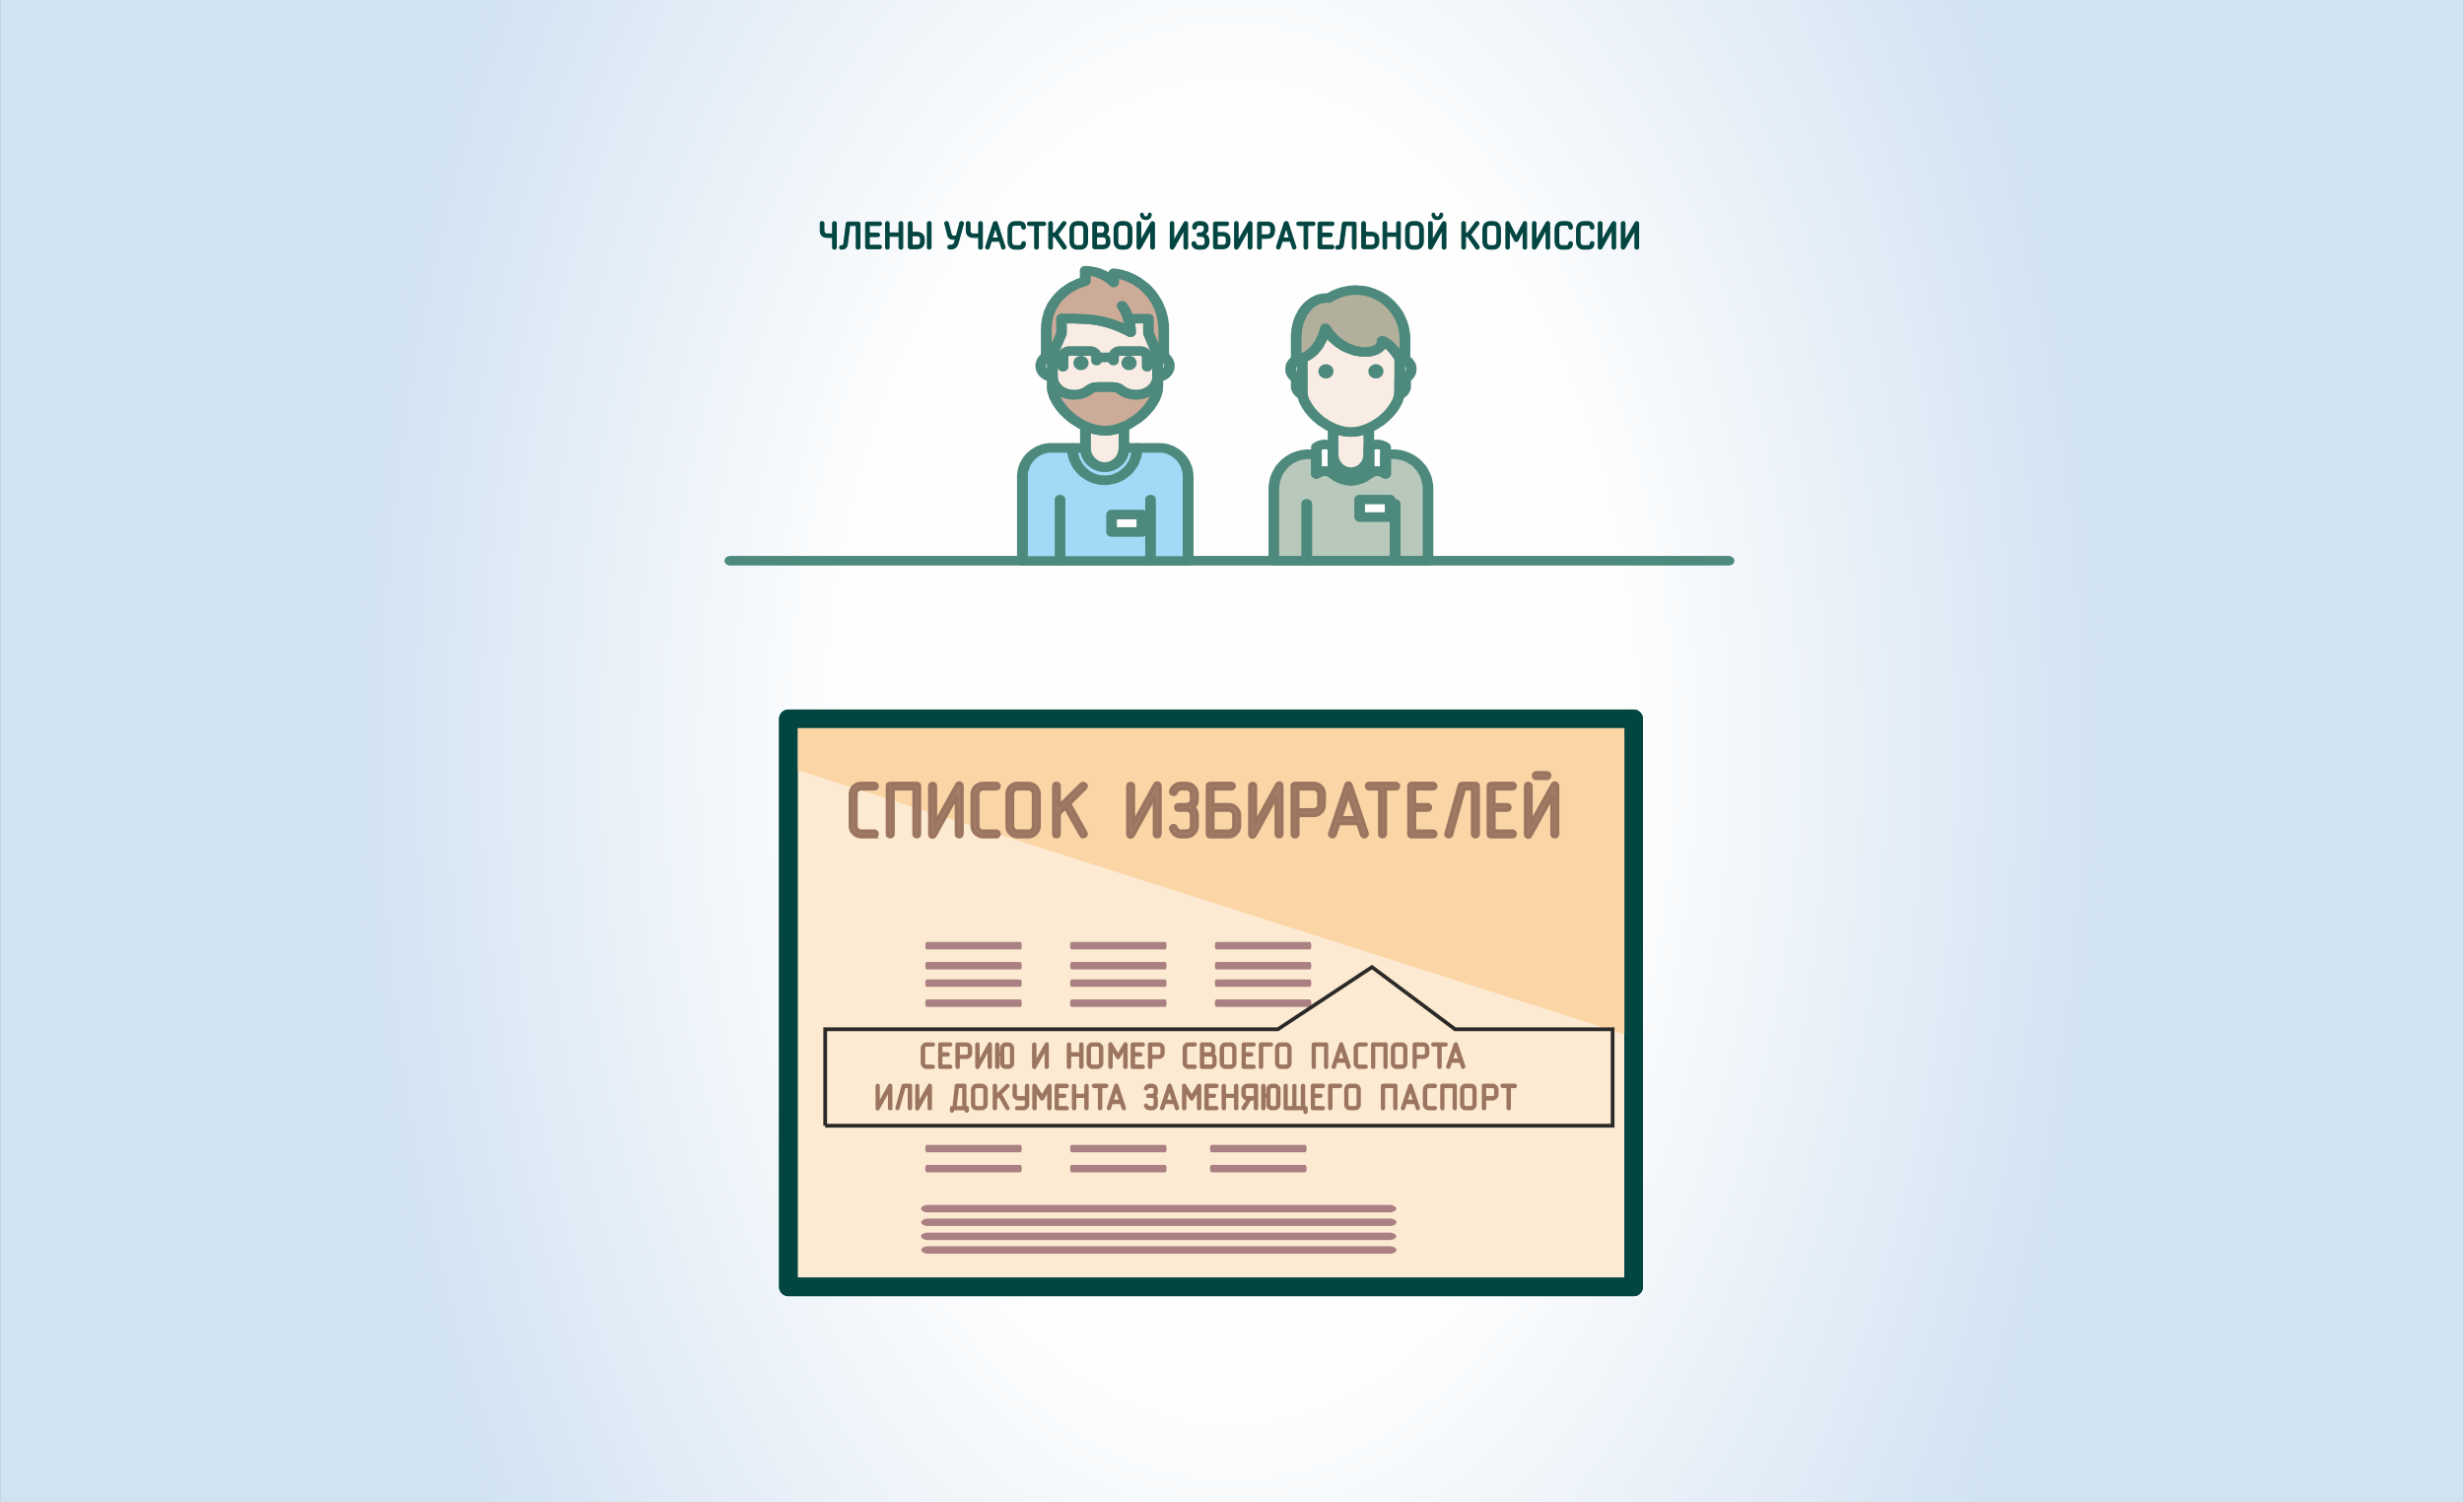 <?xml version="1.0" encoding="UTF-8"?>
<!DOCTYPE svg PUBLIC "-//W3C//DTD SVG 1.0//EN" "http://www.w3.org/TR/2001/REC-SVG-20010904/DTD/svg10.dtd">
<!-- Creator: CorelDRAW X7 -->
<svg xmlns="http://www.w3.org/2000/svg" xml:space="preserve" width="115.711mm" height="70.555mm" version="1.0" style="shape-rendering:geometricPrecision; text-rendering:geometricPrecision; image-rendering:optimizeQuality; fill-rule:evenodd; clip-rule:evenodd"
viewBox="0 0 11571 7056"
 xmlns:xlink="http://www.w3.org/1999/xlink">
 <rect x="0" y="0" width="11571" height="7056" fill="#333333" stroke="none"/>
 <defs>
  <style type="text/css">
   <![CDATA[
    .str3 {stroke:#2B2A29;stroke-width:17.639}
    .str2 {stroke:#9B7560;stroke-width:17.639}
    .str0 {stroke:#024541;stroke-width:5.122}
    .str4 {stroke:#9B7560;stroke-width:8.819}
    .str1 {stroke:#024541;stroke-width:87.062;stroke-linecap:round;stroke-linejoin:round}
    .fil13 {fill:none}
    .fil16 {fill:none;fill-rule:nonzero}
    .fil7 {fill:#FEFEFE}
    .fil6 {fill:#B2B09C}
    .fil11 {fill:#FDEAD2}
    .fil12 {fill:#FCD5A6}
    .fil9 {fill:#CDAB99}
    .fil2 {fill:#B8C8BA}
    .fil15 {fill:#A37C66}
    .fil8 {fill:#A2D9F7}
    .fil5 {fill:#4D897C}
    .fil10 {fill:#024541}
    .fil17 {fill:#9B7560}
    .fil4 {fill:#F9ECE4}
    .fil14 {fill:#AB8082;fill-rule:nonzero}
    .fil3 {fill:#4D897C;fill-rule:nonzero}
    .fil1 {fill:#024541;fill-rule:nonzero}
    .fil0 {fill:url(#id0)}
   ]]>
  </style>
  <radialGradient id="id0" gradientUnits="userSpaceOnUse" gradientTransform="matrix(1.171 -0 -0 1.921 -991 -3248)" cx="5785.55" cy="3527.77" r="3527.77" fx="5785.55" fy="3527.77">
   <stop offset="0" style="stop-opacity:1; stop-color:#FEFEFE"/>
   <stop offset="0.439" style="stop-opacity:1; stop-color:#FEFEFE"/>
   <stop offset="1" style="stop-opacity:1; stop-color:#D1E2F2"/>
  </radialGradient>
 </defs>
 <g id="Layer_x0020_1">
  <path class="fil0" d="M0 0l11571 0 0 7056 -11571 0 0 -7056z"/>
  <g id="_1008496421408">
   <path class="fil1 str0" d="M3887 1115l23 0 0 46c0,5 2,9 8,9 6,0 9,-4 9,-9l0 -112c0,-4 -3,-8 -9,-8 -6,0 -8,4 -8,8l0 50c0,0 -18,0 -25,0 -11,0 -16,-7 -16,-16 0,-7 0,-34 0,-34 0,-4 -3,-8 -9,-8 -6,0 -8,4 -8,8l0 32c0,20 8,34 35,34zm92 30c1,-10 11,-86 11,-86l31 0 0 102c0,5 2,9 8,9 6,0 9,-4 9,-9l0 -110c0,-4 -3,-8 -9,-8l-46 0c-5,0 -8,3 -9,8 0,5 -10,83 -11,90 0,4 -1,7 -2,9 -2,3 -5,4 -10,4 -4,0 -8,3 -8,8 0,7 4,8 8,8 15,0 22,-5 25,-13 2,-4 2,-7 3,-12zm152 23c4,0 8,-3 8,-8 0,-6 -4,-8 -8,-8l-49 0 0 -41 40 0c4,0 8,-2 8,-8 0,-5 -4,-8 -8,-8l-40 0 0 -36 49 0c4,0 8,-3 8,-8 0,-6 -4,-8 -8,-8l-58 0c-6,0 -8,4 -8,8l0 109c0,4 2,8 8,8l58 0zm108 -119c0,-4 -2,-8 -8,-8 -6,0 -9,4 -9,8l0 45 -47 0 0 -45c0,-4 -2,-8 -8,-8 -6,0 -8,4 -8,8l0 112c0,5 2,9 8,9 6,0 8,-4 8,-9l0 -51 47 0 0 51c0,5 3,9 9,9 6,0 8,-4 8,-9l0 -112zm133 112l0 -112c0,-4 -2,-8 -8,-8 -6,0 -9,4 -9,8l0 112c0,5 3,9 8,9 6,0 9,-4 9,-9zm-67 -70l-22 0 0 -42c0,-4 -2,-8 -8,-8 -6,0 -9,4 -9,8l0 111c0,4 3,8 9,8l30 0c24,0 35,-15 35,-35l0 -8c0,-20 -11,-34 -35,-34zm18 44c0,11 -5,17 -17,17l-23 0 0 -45 22 0c13,0 18,6 18,17l0 11zm194 -94c-5,-1 -8,2 -10,6 0,0 -8,34 -16,62 -1,0 -7,0 -13,0 -6,0 -10,-4 -11,-8 -2,-9 -14,-54 -14,-54 -1,-4 -4,-7 -10,-6 -6,2 -7,6 -6,10 0,0 10,40 13,52 3,12 9,21 31,21 2,0 5,0 5,0l1 0c-3,11 -6,18 -7,20 -2,5 -9,8 -13,8l-7 0c-5,0 -9,3 -9,8 0,6 4,9 9,9l7 0c11,0 22,-4 29,-19 3,-6 3,-8 5,-15 2,-8 23,-84 23,-84 1,-4 -1,-8 -7,-10zm56 74l23 0 0 46c0,5 2,9 8,9 6,0 9,-4 9,-9l0 -112c0,-4 -3,-8 -9,-8 -5,0 -8,4 -8,8l0 50c0,0 -18,0 -25,0 -11,0 -16,-7 -16,-16 0,-7 0,-34 0,-34 0,-4 -3,-8 -9,-8 -5,0 -8,4 -8,8l0 32c0,20 8,34 35,34zm121 18l10 31c1,4 5,7 10,5 5,-2 7,-6 5,-10l-36 -112c-1,-4 -3,-6 -8,-6l-1 0c-5,0 -7,2 -9,6l-36 112c-1,4 1,8 5,10 5,2 9,-1 11,-5l10 -31 39 0zm-23 -54c2,-4 2,-6 3,-11l0 0c1,5 2,7 3,11l12 39 -30 0 12 -39zm97 75c-13,0 -18,-9 -18,-20l0 -57c0,-12 5,-20 18,-20l18 0c8,0 12,3 12,10 1,5 3,9 9,9 6,0 8,-4 8,-9 0,-18 -11,-26 -29,-26l-18 0c-23,0 -34,16 -34,36l0 57c0,20 11,36 34,36l18 0c18,0 29,-8 29,-27 0,-4 -2,-8 -8,-8 -6,0 -8,4 -9,8 0,7 -4,11 -12,11l-18 0zm99 16c6,0 9,-4 9,-9l0 -102 26 0c4,0 8,-3 8,-8 0,-6 -4,-8 -8,-8l-69 0c-4,0 -8,2 -8,8 0,5 4,8 8,8l26 0 0 102c0,5 2,9 8,9zm138 -14l-38 -54 36 -48c3,-4 3,-8 0,-11 -4,-4 -10,-2 -13,1l-37 51 -11 0 0 -46c0,-4 -2,-8 -8,-8 -6,0 -9,4 -9,8l0 112c0,5 3,9 9,9 6,0 8,-4 8,-9l0 -50 11 0 38 55c3,4 7,6 12,2 5,-3 5,-8 2,-12zm36 -79c0,-12 5,-20 18,-20l14 0c12,0 17,8 17,20l0 57c0,11 -5,20 -17,20l-14 0c-13,0 -18,-9 -18,-20l0 -57zm66 0c0,-20 -11,-36 -34,-36l-14 0c-23,0 -34,16 -34,36l0 57c0,20 11,36 34,36l14 0c23,0 34,-16 34,-36l0 -57zm42 35l29 0c13,0 18,8 18,19l0 4c0,11 -5,17 -18,17l-29 0 0 -40zm0 -16l0 -37 22 0c12,0 17,4 17,15l0 4c0,11 -5,18 -17,18l-22 0zm63 35c0,-15 -6,-25 -19,-29 7,-5 12,-13 12,-24l0 -4c0,-20 -12,-31 -34,-31l-30 0c-6,0 -9,4 -9,8l0 109c0,4 3,8 9,8l37 0c23,0 34,-13 34,-33l0 -4zm37 -54c0,-12 5,-20 17,-20l15 0c12,0 17,8 17,20l0 57c0,11 -5,20 -17,20l-15 0c-12,0 -17,-9 -17,-20l0 -57zm66 0c0,-20 -12,-36 -34,-36l-15 0c-22,0 -34,16 -34,36l0 57c0,20 12,36 34,36l15 0c22,0 34,-16 34,-36l0 -57zm66 -46c16,0 25,-11 25,-24 0,-3 -3,-6 -7,-6 -4,0 -6,3 -6,7 -1,6 -5,11 -12,11 -7,0 -11,-5 -12,-11 0,-4 -3,-7 -6,-7 -4,0 -7,3 -7,6 0,13 9,24 25,24zm23 130c0,5 3,9 8,9 6,0 9,-4 9,-9l0 -112c0,-4 -3,-8 -9,-8 -3,0 -5,1 -8,6l-48 85 0 0c0,-3 1,-7 1,-12l0 -71c0,-4 -3,-8 -8,-8 -7,0 -9,4 -9,8l0 112c0,5 3,9 9,9 3,0 5,-2 8,-6l48 -86 0 0c0,4 -1,8 -1,13l0 70zm156 0c0,5 3,9 8,9 6,0 9,-4 9,-9l0 -112c0,-4 -3,-8 -9,-8 -3,0 -6,1 -8,6l-48 85 0 0c0,-3 0,-7 0,-12l0 -71c0,-4 -2,-8 -8,-8 -6,0 -8,4 -8,8l0 112c0,5 2,9 9,9 3,0 5,-2 8,-6l48 -86 0 0c0,4 -1,8 -1,13l0 70zm96 -87c0,10 -7,20 -20,20l-6 0c-4,0 -8,3 -8,8 0,6 4,8 8,8l13 0c13,0 17,10 17,21l0 4c0,11 -4,19 -17,19l-13 0c-7,0 -14,-4 -15,-11 0,-4 -2,-8 -8,-8 -6,0 -9,4 -9,8 0,17 13,27 31,27l15 0c22,0 33,-15 33,-35l0 -4c0,-15 -7,-28 -21,-31 13,-6 17,-15 17,-26 0,-20 -10,-33 -34,-33l-7 0c-19,0 -31,9 -31,26 0,5 2,9 9,9 5,0 8,-4 8,-9 0,-7 7,-10 15,-10l6 0c12,0 17,5 17,17zm86 18l-26 0 0 -33 45 0c5,0 8,-3 8,-8 0,-6 -3,-8 -8,-8l-53 0c-6,0 -9,4 -9,8l0 109c0,4 3,8 9,8l34 0c23,0 34,-15 34,-35l0 -8c0,-20 -11,-33 -34,-33zm17 43c0,11 -5,17 -17,17l-26 0 0 -45 26 0c12,0 17,6 17,17l0 11zm103 26c0,5 3,9 8,9 6,0 9,-4 9,-9l0 -112c0,-4 -3,-8 -9,-8 -3,0 -6,1 -8,6l-48 85 0 0c0,-3 0,-7 0,-12l0 -71c0,-4 -2,-8 -8,-8 -6,0 -8,4 -8,8l0 112c0,5 2,9 9,9 3,0 5,-2 8,-6l48 -86 0 0c0,4 -1,8 -1,13l0 70zm61 -58l0 -45 28 0c12,0 17,7 17,17l0 9c0,11 -5,19 -17,19l-28 0zm28 16c23,0 34,-15 34,-35l0 -9c0,-20 -11,-32 -34,-32l-37 0c-6,0 -8,4 -8,8l0 110c0,5 2,9 8,9 6,0 9,-4 9,-9l0 -42 28 0zm109 14l10 31c1,4 5,7 10,5 5,-2 7,-6 5,-10l-36 -112c-1,-4 -3,-6 -8,-6l-1 0c-5,0 -7,2 -9,6l-36 112c-1,4 1,8 5,10 5,2 9,-1 11,-5l10 -31 39 0zm-23 -54c2,-4 2,-6 3,-11l0 0c1,5 2,7 3,11l12 39 -30 0 12 -39zm95 91c6,0 9,-4 9,-9l0 -102 26 0c4,0 8,-3 8,-8 0,-6 -4,-8 -8,-8l-69 0c-4,0 -8,2 -8,8 0,5 4,8 8,8l26 0 0 102c0,5 2,9 8,9zm124 -2c4,0 8,-3 8,-8 0,-6 -4,-8 -8,-8l-49 0 0 -41 41 0c4,0 8,-2 8,-8 0,-5 -4,-8 -8,-8l-41 0 0 -36 49 0c4,0 8,-3 8,-8 0,-6 -4,-8 -8,-8l-57 0c-6,0 -9,4 -9,8l0 109c0,4 3,8 9,8l57 0zm53 -23c2,-10 11,-86 11,-86l31 0 0 102c0,5 3,9 9,9 5,0 8,-4 8,-9l0 -110c0,-4 -3,-8 -8,-8l-47 0c-5,0 -8,3 -9,8 0,5 -10,83 -11,90 0,4 -1,7 -2,9 -2,3 -5,4 -10,4 -4,0 -8,3 -8,8 0,7 4,8 8,8 16,0 22,-5 26,-13 1,-4 2,-7 2,-12zm131 -54l-28 0 0 -42c0,-4 -3,-8 -8,-8 -6,0 -9,4 -9,8l0 111c0,4 3,8 9,8l36 0c23,0 35,-15 35,-35l0 -8c0,-20 -11,-34 -35,-34zm18 44c0,11 -5,17 -17,17l-29 0 0 -45 28 0c13,0 18,6 18,17l0 11zm118 -86c0,-4 -3,-8 -8,-8 -6,0 -9,4 -9,8l0 45 -47 0 0 -45c0,-4 -2,-8 -8,-8 -6,0 -9,4 -9,8l0 112c0,5 3,9 9,9 6,0 8,-4 8,-9l0 -51 47 0 0 51c0,5 3,9 9,9 5,0 8,-4 8,-9l0 -112zm42 28c0,-12 5,-20 17,-20l15 0c12,0 17,8 17,20l0 57c0,11 -5,20 -17,20l-15 0c-12,0 -17,-9 -17,-20l0 -57zm66 0c0,-20 -12,-36 -34,-36l-15 0c-22,0 -34,16 -34,36l0 57c0,20 12,36 34,36l15 0c22,0 34,-16 34,-36l0 -57zm66 -46c16,0 25,-11 25,-24 0,-3 -3,-6 -7,-6 -4,0 -6,3 -6,7 -1,6 -5,11 -12,11 -7,0 -11,-5 -12,-11 0,-4 -3,-7 -6,-7 -4,0 -7,3 -7,6 0,13 9,24 25,24zm23 130c0,5 3,9 8,9 7,0 9,-4 9,-9l0 -112c0,-4 -3,-8 -9,-8 -3,0 -5,1 -8,6l-48 85 0 0c0,-3 1,-7 1,-12l0 -71c0,-4 -3,-8 -8,-8 -7,0 -9,4 -9,8l0 112c0,5 3,9 9,9 3,0 5,-2 8,-6l48 -86 0 0c0,4 -1,8 -1,13l0 70zm172 -5l-39 -54 37 -48c3,-4 3,-8 -1,-11 -4,-4 -9,-2 -12,1l-38 51 -10 0 0 -46c0,-4 -3,-8 -9,-8 -6,0 -8,4 -8,8l0 112c0,5 2,9 8,9 6,0 9,-4 9,-9l0 -50 11 0 38 55c2,4 7,6 12,2 5,-3 4,-8 2,-12zm36 -79c0,-12 5,-20 17,-20l14 0c13,0 18,8 18,20l0 57c0,11 -5,20 -18,20l-14 0c-12,0 -17,-9 -17,-20l0 -57zm65 0c0,-20 -11,-36 -34,-36l-14 0c-23,0 -34,16 -34,36l0 57c0,20 11,36 34,36l14 0c23,0 34,-16 34,-36l0 -57zm75 35c-1,-3 -3,-7 -5,-10l-28 -55c-2,-5 -4,-6 -8,-6 -6,0 -8,4 -8,8l0 112c0,5 2,9 8,9 6,0 8,-4 8,-9l0 -69c0,-5 0,-9 0,-12l0 0 25 50c2,2 3,4 8,4 4,0 6,-2 7,-4l26 -50 0 0c-1,3 -1,7 -1,12l0 69c0,5 2,9 8,9 6,0 8,-4 8,-9l0 -112c0,-4 -2,-8 -8,-8 -4,0 -6,1 -8,6l-28 55c-2,3 -3,7 -4,10zm140 49c0,5 2,9 8,9 6,0 8,-4 8,-9l0 -112c0,-4 -2,-8 -8,-8 -4,0 -6,1 -9,6l-47 85 -1 0c1,-3 1,-7 1,-12l0 -71c0,-4 -2,-8 -8,-8 -6,0 -8,4 -8,8l0 112c0,5 2,9 8,9 4,0 6,-2 9,-6l47 -86 1 0c-1,4 -1,8 -1,13l0 70zm76 -7c-13,0 -17,-9 -17,-20l0 -57c0,-12 4,-20 17,-20l18 0c8,0 12,3 13,10 0,5 2,9 8,9 6,0 8,-4 8,-9 0,-18 -11,-26 -29,-26l-18 0c-23,0 -34,16 -34,36l0 57c0,20 11,36 34,36l18 0c18,0 29,-8 29,-27 0,-4 -2,-8 -8,-8 -6,0 -8,4 -8,8 -1,7 -5,11 -13,11l-18 0zm101 0c-13,0 -18,-9 -18,-20l0 -57c0,-12 5,-20 18,-20l18 0c8,0 12,3 12,10 1,5 3,9 9,9 6,0 8,-4 8,-9 0,-18 -11,-26 -29,-26l-18 0c-23,0 -34,16 -34,36l0 57c0,20 11,36 34,36l18 0c18,0 29,-8 29,-27 0,-4 -2,-8 -8,-8 -6,0 -8,4 -9,8 0,7 -4,11 -12,11l-18 0zm133 7c0,5 2,9 8,9 6,0 8,-4 8,-9l0 -112c0,-4 -2,-8 -9,-8 -3,0 -5,1 -8,6l-48 85 0 0c0,-3 1,-7 1,-12l0 -71c0,-4 -2,-8 -8,-8 -6,0 -9,4 -9,8l0 112c0,5 3,9 9,9 3,0 6,-2 8,-6l48 -86 0 0c0,4 0,8 0,13l0 70zm107 0c0,5 3,9 9,9 6,0 8,-4 8,-9l0 -112c0,-4 -3,-8 -9,-8 -3,0 -5,1 -8,6l-48 85 0 0c0,-3 1,-7 1,-12l0 -71c0,-4 -3,-8 -8,-8 -6,0 -9,4 -9,8l0 112c0,5 3,9 9,9 3,0 6,-2 8,-6l48 -86 0 0c0,4 -1,8 -1,13l0 70z"/>
   <g>
    <path class="fil2" d="M6706 2634l0 -295 0 -44c0,-89 -73,-161 -162,-161l-14 0 -23 0 0 92c-11,-8 -25,-13 -39,-13l0 0c-15,0 -29,5 -40,13l0 -92 0 0c0,46 -38,83 -84,83l0 0c-46,0 -84,-37 -84,-83l0 92c-11,-8 -24,-13 -39,-13l0 0c-15,0 -28,5 -39,13l0 -92 -38 0c-89,0 -162,72 -162,161l0 339 724 0z"/>
    <path id="1" class="fil3" d="M6731 2339l0 295 -50 0 0 -295 0 0 50 0zm-50 0c0,-12 11,-22 25,-22 14,0 25,10 25,22l-50 0zm50 -44l0 44 -50 0 0 -44 0 0 50 0zm-50 0c0,-12 11,-22 25,-22 14,0 25,10 25,22l-50 0zm-137 -139l0 -45 0 0 10 0 10 1 9 1 9 2 10 2 8 3 9 3 9 3 8 4 8 4 8 5 8 4 7 6 7 5 7 6 6 6 6 7 6 6 6 7 5 7 5 8 4 8 4 8 4 8 3 8 3 8 2 9 2 9 2 9 1 9 1 9 0 9 -50 0 0 -7 -1 -7 -1 -7 -1 -7 -2 -7 -2 -7 -2 -6 -2 -7 -3 -6 -3 -6 -4 -6 -3 -5 -4 -6 -4 -5 -5 -5 -4 -5 -5 -5 -5 -4 -5 -4 -6 -4 -5 -3 -6 -4 -6 -3 -6 -2 -6 -3 -6 -2 -7 -2 -6 -1 -7 -1 -6 -1 -7 -1 -7 0 0 0zm0 0c-14,0 -25,-10 -25,-22 0,-13 11,-23 25,-23l0 45zm-14 -45l14 0 0 45 -14 0 0 0 0 -45zm0 45c-14,0 -26,-10 -26,-22 0,-13 12,-23 26,-23l0 45zm-23 -45l23 0 0 45 -23 0 -26 -22 26 -23zm0 45c-14,0 -26,-10 -26,-22 0,-13 12,-23 26,-23l0 45zm-26 70l0 -92 51 0 0 92 -41 17 -10 -17zm51 0c0,12 -11,22 -25,22 -14,0 -26,-10 -26,-22l51 0zm-64 9l0 -44 0 0 1 0 2 0 2 0 2 0 2 0 2 0 2 0 2 1 2 0 2 0 1 1 2 0 2 1 2 0 2 1 1 0 2 1 2 1 2 0 1 1 2 1 2 1 1 0 2 1 1 1 2 1 2 1 1 1 2 1 1 1 1 1 2 1 -32 34 -1 0 -1 -1 0 0 -1 -1 -1 0 0 0 -1 -1 -1 0 -1 -1 0 0 -1 0 -1 -1 0 0 -1 0 -1 0 0 -1 -1 0 -1 0 -1 0 0 -1 -1 0 -1 0 -1 0 0 0 -1 0 -1 0 -1 0 0 -1 -1 0 -1 0 -1 0 0 0 0 0zm0 0c-14,0 -26,-10 -26,-22 0,-12 12,-22 26,-22l0 44zm0 -22l0 0 0 0 0 0 0 22 0 -22zm0 22c-14,0 -26,-10 -26,-22 0,-12 12,-22 26,-22l0 44zm-65 -9l51 0 -42 -17 2 -1 1 -1 2 -1 1 -1 2 -1 1 -1 2 -1 1 -1 2 -1 1 0 2 -1 2 -1 1 -1 2 0 2 -1 2 -1 1 0 2 -1 2 0 2 -1 2 0 1 -1 2 0 2 0 2 -1 2 0 2 0 2 0 2 0 2 0 2 0 2 0 0 44 -1 0 -1 0 -1 0 -1 0 0 1 -1 0 -1 0 -1 0 0 0 -1 0 -1 0 -1 0 0 1 -1 0 -1 0 0 0 -1 1 -1 0 -1 0 0 0 -1 1 -1 0 0 0 -1 1 -1 0 0 1 -1 0 -1 0 -1 1 0 0 -1 1 0 0 -42 -17zm42 17c-11,8 -27,7 -36,-3 -9,-9 -7,-23 3,-31l33 34zm9 -109l0 92 -51 0 0 -92 25 -23 26 23zm-51 0c0,-13 11,-23 25,-23 14,0 26,10 26,23l-51 0zm25 -23l0 0 0 45 0 0 -25 -22 25 -23zm0 45c-14,0 -25,-10 -25,-22 0,-13 11,-23 25,-23l0 45zm-84 84l0 -45 0 0 3 0 3 0 2 -1 3 0 3 -1 3 -1 2 0 3 -1 2 -2 3 -1 2 -1 3 -2 2 -1 2 -2 2 -2 2 -2 2 -2 2 -2 2 -3 2 -2 2 -3 1 -2 1 -3 2 -3 1 -3 1 -3 1 -3 0 -3 1 -3 0 -3 1 -3 0 -3 50 0 0 5 -1 5 0 5 -1 5 -1 6 -2 4 -1 5 -2 5 -2 5 -3 4 -2 5 -3 4 -3 4 -3 4 -3 4 -4 4 -4 3 -4 4 -4 3 -4 3 -4 3 -5 2 -5 3 -5 2 -5 2 -5 2 -5 1 -5 2 -6 1 -6 0 -5 1 -6 0 0 0zm0 0c-14,0 -25,-10 -25,-23 0,-12 11,-22 25,-22l0 45zm0 -23l0 0 0 0 0 0 0 23 0 -23zm0 23c-14,0 -25,-10 -25,-23 0,-12 11,-22 25,-22l0 45zm-59 -106l-50 0 50 0 1 3 0 3 0 3 1 3 0 3 1 3 1 3 1 3 2 3 1 3 2 2 1 3 2 2 2 3 2 2 2 2 2 2 2 2 2 2 3 1 2 2 2 1 3 1 2 2 3 1 3 0 2 1 3 1 3 0 2 1 3 0 3 0 0 45 -6 0 -5 -1 -6 0 -5 -1 -6 -2 -5 -1 -5 -2 -5 -2 -5 -2 -5 -3 -5 -2 -4 -3 -4 -3 -4 -3 -4 -4 -4 -3 -4 -4 -3 -4 -3 -4 -3 -4 -3 -4 -2 -5 -3 -4 -2 -5 -2 -5 -1 -5 -2 -4 -1 -6 -1 -5 0 -5 -1 -5 0 -5 50 0zm-50 0c0,-13 11,-23 25,-23 14,0 25,10 25,23l-50 0zm0 92l0 -92 50 0 0 92 -41 17 -9 -17zm50 0c0,12 -11,22 -25,22 -14,0 -25,-10 -25,-22l50 0zm-64 9l0 -44 0 0 2 0 2 0 2 0 2 0 2 0 2 0 2 0 1 1 2 0 2 0 2 1 2 0 2 1 1 0 2 1 2 0 2 1 1 1 2 0 2 1 2 1 1 1 2 0 1 1 2 1 2 1 1 1 2 1 1 1 2 1 1 1 1 1 -32 34 -1 0 0 -1 -1 0 -1 -1 0 0 -1 -1 -1 0 0 0 -1 -1 -1 0 0 0 -1 -1 -1 0 0 0 -1 0 -1 -1 -1 0 0 0 -1 0 -1 -1 -1 0 0 0 -1 0 -1 0 -1 0 0 0 -1 0 -1 -1 -1 0 0 0 -1 0 -1 0 0 0zm0 0c-14,0 -25,-10 -25,-22 0,-12 11,-22 25,-22l0 44zm0 -22l0 0 0 0 0 0 0 22 0 -22zm0 22c-14,0 -25,-10 -25,-22 0,-12 11,-22 25,-22l0 44zm-64 -9l50 0 -41 -17 1 -1 2 -1 1 -1 2 -1 1 -1 2 -1 1 -1 2 -1 1 -1 2 0 2 -1 1 -1 2 -1 2 0 1 -1 2 -1 2 0 2 -1 1 0 2 -1 2 0 2 -1 2 0 2 0 2 -1 1 0 2 0 2 0 2 0 2 0 2 0 2 0 0 44 -1 0 0 0 -1 0 -1 0 -1 1 -1 0 0 0 -1 0 -1 0 -1 0 0 0 -1 0 -1 1 0 0 -1 0 -1 0 -1 1 0 0 -1 0 -1 0 0 1 -1 0 -1 0 -1 1 0 0 -1 1 -1 0 0 0 -1 1 -1 0 0 1 -1 0 -41 -17zm41 17c-11,8 -26,7 -35,-3 -9,-9 -8,-23 3,-31l32 34zm9 -109l0 92 -50 0 0 -92 25 -23 25 23zm-50 0c0,-13 11,-23 25,-23 14,0 25,10 25,23l-50 0zm-13 -23l38 0 0 45 -38 0 0 0 0 -45zm0 45c-14,0 -25,-10 -25,-22 0,-13 11,-23 25,-23l0 45zm-137 139l-50 0 0 0 0 -9 1 -9 1 -9 2 -9 2 -9 2 -9 3 -8 3 -8 4 -8 4 -8 5 -8 4 -8 5 -7 6 -7 6 -6 6 -7 6 -6 7 -6 7 -5 7 -6 8 -4 8 -5 8 -4 8 -4 9 -3 9 -3 9 -3 9 -2 9 -2 10 -1 9 -1 10 0 0 45 -7 0 -7 1 -6 1 -7 1 -6 1 -7 2 -6 2 -6 3 -6 2 -6 3 -6 4 -5 3 -5 4 -6 4 -5 4 -4 5 -5 5 -4 5 -5 5 -4 6 -3 5 -4 6 -3 6 -2 6 -3 7 -2 6 -2 7 -2 7 -1 7 -1 7 0 7 -1 7 0 0zm0 0c0,13 -11,23 -25,23 -14,0 -25,-10 -25,-23l50 0zm-50 339l0 -339 50 0 0 339 -25 22 -25 -22zm50 0c0,12 -11,22 -25,22 -14,0 -25,-10 -25,-22l50 0zm699 22l-724 0 0 -44 724 0 25 22 -25 22zm0 -44c14,0 25,10 25,22 0,12 -11,22 -25,22l0 -44z"/>
   </g>
   <g>
    <path class="fil3" d="M6111 2366c0,-12 12,-22 25,-22 14,0 26,10 26,22l-51 0zm0 268l0 -268 51 0 0 268 -51 0zm51 0c0,12 -12,22 -26,22 -13,0 -25,-10 -25,-22l51 0zm364 -268c0,-12 12,-22 26,-22 13,0 25,10 25,22l-51 0zm0 268l0 -268 51 0 0 268 -51 0zm51 0c0,12 -12,22 -25,22 -14,0 -26,-10 -26,-22l51 0z"/>
   </g>
   <g>
    <path class="fil4" d="M6260 2010l0 124c0,46 38,83 84,83l0 0c46,0 84,-37 84,-83l0 -124c-27,11 -55,18 -84,19 -29,-1 -57,-8 -84,-19z"/>
    <path id="1" class="fil3" d="M6235 2134l0 -124 50 0 0 124 0 0 -50 0zm50 0c0,12 -11,22 -25,22 -14,0 -25,-10 -25,-22l50 0zm59 61l0 45 0 0 -6 0 -5 -1 -6 0 -5 -1 -6 -2 -5 -1 -5 -2 -5 -2 -5 -2 -5 -3 -5 -2 -4 -3 -4 -3 -4 -3 -4 -4 -4 -3 -4 -4 -3 -4 -3 -4 -3 -4 -3 -4 -2 -5 -3 -4 -2 -5 -2 -5 -1 -5 -2 -4 -1 -6 -1 -5 0 -5 -1 -5 0 -5 50 0 1 3 0 3 0 3 1 3 0 3 1 3 1 3 1 3 2 3 1 3 2 2 1 3 2 2 2 3 2 2 2 2 2 2 2 2 2 2 3 1 2 2 2 1 3 1 2 2 3 1 3 0 2 1 3 1 3 0 2 1 3 0 3 0 0 0zm0 0c14,0 25,10 25,22 0,13 -11,23 -25,23l0 -45zm0 22l0 0 0 0 0 0 0 -22 0 22zm0 -22c14,0 25,10 25,22 0,13 -11,23 -25,23l0 -45zm59 -61l50 0 0 0 0 5 -1 5 0 5 -1 5 -1 6 -2 4 -1 5 -2 5 -2 5 -3 4 -2 5 -3 4 -3 4 -3 4 -3 4 -4 4 -4 3 -4 4 -4 3 -4 3 -4 3 -5 2 -5 3 -5 2 -5 2 -5 2 -5 1 -5 2 -6 1 -6 0 -5 1 -6 0 0 -45 3 0 3 0 2 -1 3 0 3 -1 3 -1 2 0 3 -1 2 -2 3 -1 2 -1 3 -2 2 -1 2 -2 2 -2 2 -2 2 -2 2 -2 2 -3 2 -2 2 -3 1 -2 1 -3 2 -3 1 -3 1 -3 1 -3 0 -3 1 -3 0 -3 1 -3 0 -3 0 0zm0 0c0,-13 11,-23 25,-23 14,0 25,10 25,23l-50 0zm50 -124l0 124 -50 0 0 -124 14 -20 36 20zm-50 0c0,-12 11,-22 25,-22 14,0 25,10 25,22l-50 0zm-59 41l0 -45 0 0 2 0 2 0 3 0 2 0 2 0 2 0 3 -1 2 0 2 0 3 -1 2 0 2 0 3 -1 2 0 2 -1 3 0 2 -1 2 0 2 -1 3 0 2 -1 2 -1 3 -1 2 0 2 -1 2 -1 3 -1 2 -1 2 0 2 -1 3 -1 2 -1 22 40 -3 1 -3 1 -2 2 -3 1 -3 1 -3 1 -3 1 -3 1 -2 1 -3 1 -3 0 -3 1 -3 1 -3 1 -3 1 -3 0 -3 1 -3 1 -3 0 -3 1 -3 0 -3 1 -3 0 -3 1 -3 0 -3 0 -3 1 -3 0 -3 0 -3 0 -3 0 -4 0 0 0zm0 0c-13,0 -25,-9 -25,-22 0,-12 11,-22 25,-23l0 45zm-59 -41l-50 0 36 -20 2 1 3 1 2 1 2 0 2 1 3 1 2 1 2 1 3 0 2 1 2 1 2 1 3 0 2 1 2 0 3 1 2 0 2 1 2 0 3 1 2 0 2 0 3 1 2 0 2 0 3 1 2 0 2 0 3 0 2 0 2 0 2 0 0 45 -3 0 -4 0 -3 0 -3 0 -3 0 -3 -1 -3 0 -3 0 -3 -1 -3 0 -3 -1 -3 0 -3 -1 -3 0 -3 -1 -3 -1 -3 0 -3 -1 -3 -1 -3 -1 -3 -1 -3 0 -2 -1 -3 -1 -3 -1 -3 -1 -3 -1 -3 -1 -2 -1 -3 -2 -3 -1 -3 -1 36 -20zm-36 20c-12,-5 -18,-19 -11,-30 6,-11 21,-16 33,-10l-22 40z"/>
   </g>
   <g>
    <path class="fil3" d="M6242 2242c-10,-9 -10,-23 0,-32 10,-9 26,-9 35,0l-35 32zm102 -6l0 44 0 0 -4 0 -3 0 -4 0 -4 0 -3 -1 -4 0 -3 -1 -4 0 -3 -1 -4 -1 -3 -1 -4 -1 -3 -1 -3 -1 -4 -1 -3 -1 -3 -1 -3 -2 -3 -1 -3 -2 -4 -1 -3 -2 -3 -1 -2 -2 -3 -2 -3 -2 -3 -2 -3 -2 -2 -2 -3 -2 -3 -2 -2 -2 35 -32 2 1 2 2 2 1 2 2 1 1 2 1 2 2 2 1 2 1 2 1 2 1 2 1 2 1 2 1 2 1 2 1 2 1 3 0 2 1 2 1 2 0 2 1 2 0 3 1 2 0 2 1 2 0 3 0 2 0 2 0 3 0 2 1 0 0zm0 0c14,0 25,10 25,22 0,12 -11,22 -25,22l0 -44zm0 44l0 0 0 -44 0 0 0 44zm0 -44c14,0 25,10 25,22 0,12 -11,22 -25,22l0 -44z"/>
   </g>
   <g>
    <path class="fil3" d="M6411 2210c9,-9 25,-9 35,0 10,9 10,23 0,32l-35 -32zm-67 70l0 -44 0 0 2 -1 3 0 2 0 2 0 3 0 2 0 2 -1 2 0 3 -1 2 0 2 -1 2 0 2 -1 3 -1 2 0 2 -1 2 -1 2 -1 2 -1 2 -1 2 -1 2 -1 2 -1 2 -1 2 -1 2 -2 2 -1 1 -1 2 -2 2 -1 2 -2 2 -1 35 32 -2 2 -3 2 -3 2 -2 2 -3 2 -3 2 -3 2 -3 2 -2 2 -3 1 -3 2 -4 1 -3 2 -3 1 -3 2 -3 1 -3 1 -4 1 -3 1 -3 1 -4 1 -3 1 -4 1 -3 1 -4 0 -3 1 -4 0 -3 1 -4 0 -4 0 -3 0 -4 0 0 0zm0 0c-14,0 -25,-10 -25,-22 0,-12 11,-22 25,-22l0 44zm0 -44l0 0 0 44 0 0 0 -44zm0 44c-14,0 -25,-10 -25,-22 0,-12 11,-22 25,-22l0 44z"/>
   </g>
   <g>
    <path class="fil3" d="M6403 2226l0 -126 51 0 0 126 -9 17 -42 -17zm51 0c0,12 -12,22 -26,22 -14,0 -25,-10 -25,-22l51 0zm14 -35l0 44 0 0 -1 0 -1 0 -1 0 -1 0 0 1 -1 0 -1 0 -1 0 0 0 -1 0 -1 0 -1 0 0 1 -1 0 -1 0 0 0 -1 1 -1 0 -1 0 0 0 -1 1 -1 0 0 0 -1 1 -1 0 0 1 -1 0 -1 0 -1 1 0 0 -1 1 0 0 -33 -34 2 -1 1 -1 2 -1 1 -1 2 -1 1 -1 2 -1 1 -1 2 -1 1 0 2 -1 2 -1 1 -1 2 0 2 -1 2 -1 1 0 2 -1 2 0 2 -1 2 0 1 -1 2 0 2 0 2 -1 2 0 2 0 2 0 2 0 2 0 2 0 2 0 0 0zm0 0c13,0 25,10 25,22 0,12 -12,22 -25,22l0 -44zm0 22l0 0 0 0 0 0 0 -22 0 22zm0 -22c13,0 25,10 25,22 0,12 -12,22 -25,22l0 -44zm13 35l51 0 -41 17 -1 0 -1 -1 0 0 -1 -1 -1 0 0 0 -1 -1 -1 0 -1 -1 0 0 -1 0 -1 -1 0 0 -1 0 -1 0 0 -1 -1 0 -1 0 -1 0 0 -1 -1 0 -1 0 -1 0 0 0 -1 0 -1 0 -1 0 0 -1 -1 0 -1 0 -1 0 0 0 0 -44 1 0 2 0 2 0 2 0 2 0 2 0 2 0 2 1 2 0 2 0 1 1 2 0 2 1 2 0 2 1 1 0 2 1 2 1 2 0 1 1 2 1 2 1 1 0 2 1 1 1 2 1 2 1 1 1 2 1 1 1 1 1 2 1 -42 17zm42 -17c11,8 12,22 3,31 -9,10 -25,11 -35,3l32 -34zm9 -109l0 126 -51 0 0 -126 42 -17 9 17zm-51 0c0,-12 12,-22 26,-22 14,0 25,10 25,22l-51 0zm-13 10l0 -45 0 0 1 0 2 0 2 0 2 0 2 1 2 0 2 0 2 0 2 1 2 0 1 0 2 1 2 0 2 1 2 0 1 1 2 1 2 0 2 1 1 1 2 0 2 1 1 1 2 1 1 1 2 0 2 1 1 1 2 1 1 1 1 1 2 1 -32 35 -1 -1 -1 0 0 -1 -1 0 -1 -1 0 0 -1 0 -1 -1 -1 0 0 0 -1 -1 -1 0 0 0 -1 -1 -1 0 0 0 -1 0 -1 -1 -1 0 0 0 -1 0 -1 0 -1 0 0 -1 -1 0 -1 0 -1 0 0 0 -1 0 -1 0 -1 0 0 0 0 0zm0 0c-14,0 -26,-10 -26,-23 0,-12 12,-22 26,-22l0 45zm0 -23l0 0 0 0 0 0 0 23 0 -23zm0 23c-14,0 -26,-10 -26,-23 0,-12 12,-22 26,-22l0 45zm-14 -10l-51 0 9 -17 2 -1 1 -1 2 -1 1 -1 2 -1 1 -1 2 0 1 -1 2 -1 1 -1 2 -1 2 0 1 -1 2 -1 2 0 2 -1 1 -1 2 0 2 -1 2 0 2 -1 1 0 2 0 2 -1 2 0 2 0 2 0 2 -1 2 0 2 0 2 0 2 0 0 45 -1 0 -1 0 -1 0 -1 0 0 0 -1 0 -1 0 -1 0 0 1 -1 0 -1 0 -1 0 0 0 -1 0 -1 1 0 0 -1 0 -1 0 -1 1 0 0 -1 0 -1 1 0 0 -1 0 -1 1 -1 0 0 0 -1 1 -1 0 0 1 -1 0 0 1 9 -18zm-9 18c-11,8 -27,6 -36,-3 -9,-10 -7,-24 3,-32l33 35zm-288 108l0 -126 50 0 0 126 -9 17 -41 -17zm50 0c0,12 -11,22 -25,22 -14,0 -25,-10 -25,-22l50 0zm14 -35l0 44 0 0 -1 0 0 0 -1 0 -1 0 -1 1 -1 0 0 0 -1 0 -1 0 -1 0 0 0 -1 0 -1 1 0 0 -1 0 -1 0 -1 1 0 0 -1 0 -1 0 0 1 -1 0 -1 0 -1 1 0 0 -1 1 -1 0 0 0 -1 1 -1 0 0 1 -1 0 -32 -34 1 -1 2 -1 1 -1 2 -1 1 -1 2 -1 1 -1 2 -1 1 -1 2 0 2 -1 1 -1 2 -1 2 0 1 -1 2 -1 2 0 2 -1 1 0 2 -1 2 0 2 -1 2 0 2 0 2 -1 1 0 2 0 2 0 2 0 2 0 2 0 2 0 0 0zm0 0c14,0 25,10 25,22 0,12 -11,22 -25,22l0 -44zm0 22l0 0 0 0 0 0 0 -22 0 22zm0 -22c14,0 25,10 25,22 0,12 -11,22 -25,22l0 -44zm14 35l50 0 -41 17 -1 0 0 -1 -1 0 -1 -1 0 0 -1 -1 -1 0 0 0 -1 -1 -1 0 0 0 -1 -1 -1 0 0 0 -1 0 -1 -1 -1 0 0 0 -1 0 -1 -1 -1 0 0 0 -1 0 -1 0 -1 0 0 0 -1 0 -1 -1 -1 0 0 0 -1 0 -1 0 0 -44 2 0 2 0 2 0 2 0 2 0 2 0 2 0 1 1 2 0 2 0 2 1 2 0 2 1 1 0 2 1 2 0 2 1 1 1 2 0 2 1 2 1 1 1 2 0 1 1 2 1 2 1 1 1 2 1 1 1 2 1 1 1 1 1 -41 17zm41 -17c11,8 12,22 4,31 -9,10 -25,11 -36,3l32 -34zm9 -109l0 126 -50 0 0 -126 41 -17 9 17zm-50 0c0,-12 11,-22 25,-22 14,0 25,10 25,22l-50 0zm-14 10l0 -45 0 0 2 0 2 0 2 0 2 0 2 1 2 0 2 0 1 0 2 1 2 0 2 0 2 1 2 0 1 1 2 0 2 1 2 1 1 0 2 1 2 1 2 0 1 1 2 1 1 1 2 1 2 0 1 1 2 1 1 1 2 1 1 1 1 1 -32 35 -1 -1 0 0 -1 -1 -1 0 0 -1 -1 0 -1 0 0 -1 -1 0 -1 0 0 -1 -1 0 -1 0 0 -1 -1 0 -1 0 -1 0 0 -1 -1 0 -1 0 -1 0 0 0 -1 0 -1 -1 -1 0 0 0 -1 0 -1 0 -1 0 0 0 -1 0 -1 0 0 0zm0 0c-14,0 -25,-10 -25,-23 0,-12 11,-22 25,-22l0 45zm0 -23l0 0 0 0 0 0 0 23 0 -23zm0 23c-14,0 -25,-10 -25,-23 0,-12 11,-22 25,-22l0 45zm-14 -10l-50 0 9 -17 1 -1 2 -1 1 -1 2 -1 1 -1 2 -1 1 0 2 -1 1 -1 2 -1 2 -1 1 0 2 -1 2 -1 1 0 2 -1 2 -1 2 0 1 -1 2 0 2 -1 2 0 2 0 2 -1 2 0 2 0 1 0 2 -1 2 0 2 0 2 0 2 0 0 45 -1 0 0 0 -1 0 -1 0 -1 0 -1 0 0 0 -1 0 -1 1 -1 0 0 0 -1 0 -1 0 0 0 -1 1 -1 0 -1 0 0 0 -1 1 -1 0 -1 0 0 1 -1 0 -1 0 0 1 -1 0 -1 0 0 1 -1 0 -1 1 0 0 -1 1 9 -18zm-9 18c-11,8 -26,6 -35,-3 -9,-10 -8,-24 3,-32l32 35z"/>
   </g>
   <g>
    <path class="fil3" d="M6598 1683l-50 0 25 -23 4 0 4 0 4 1 4 1 4 0 4 2 4 1 3 1 4 2 3 1 4 2 3 2 3 2 3 2 3 3 3 2 2 3 3 2 2 3 2 3 2 3 2 3 2 3 1 3 2 3 1 4 1 3 1 4 0 3 1 4 0 4 0 3 -50 0 0 -1 0 -2 0 -1 -1 -2 0 -1 0 -2 -1 -1 -1 -1 0 -1 -1 -2 -1 -1 0 -1 -1 -1 -1 -1 -1 -1 -1 -1 -1 -1 -1 -1 -1 -1 -1 -1 -1 0 -2 -1 -1 0 -1 -1 -1 0 -2 -1 -1 0 -1 -1 -2 0 -1 0 -1 0 -2 0 25 -22zm-25 22c-14,0 -25,-10 -25,-22 0,-13 11,-23 25,-23l0 45zm-25 28l0 -50 50 0 0 50 0 0 -50 0zm50 0c0,13 -11,23 -25,23 -14,0 -25,-10 -25,-23l50 0zm-50 51l0 -51 50 0 0 51 -25 22 -25 -22zm50 0c0,12 -11,22 -25,22 -14,0 -25,-10 -25,-22l50 0zm4 -51l50 0 0 0 0 4 0 4 -1 3 0 4 -1 3 -1 4 -1 3 -2 3 -1 3 -2 4 -2 3 -2 3 -2 2 -2 3 -3 3 -2 2 -3 3 -3 2 -3 2 -3 2 -3 2 -4 2 -3 2 -4 1 -3 2 -4 1 -4 1 -4 1 -4 0 -4 1 -4 0 -4 0 0 -45 2 0 1 0 1 0 2 0 1 0 1 -1 2 0 1 -1 1 0 1 -1 2 0 1 -1 1 -1 1 -1 1 0 1 -1 1 -1 1 -1 1 -1 1 -2 0 -1 1 -1 1 -1 0 -1 1 -2 1 -1 0 -1 0 -2 1 -1 0 -2 0 -1 0 -2 0 0zm0 0c0,-12 11,-22 25,-22 14,0 25,10 25,22l-50 0z"/>
   </g>
   <g>
    <path class="fil4" d="M6573 1837l0 -154c-25,-42 -52,-70 -81,-83 -1,75 -179,83 -268,-58 -18,68 -52,118 -109,141l0 154c0,79 111,190 229,192 118,-2 229,-113 229,-192z"/>
    <path id="1" class="fil3" d="M6598 1683l0 154 -50 0 0 -154 47 -11 3 11zm-50 0c0,-13 11,-23 25,-23 14,0 25,10 25,23l-50 0zm-31 -83l-51 0 37 -20 3 2 4 1 3 2 3 2 3 2 4 2 3 2 3 2 3 2 3 3 3 2 3 3 3 2 3 3 3 3 3 3 3 3 2 3 3 3 3 3 3 3 2 4 3 3 3 3 2 4 3 4 3 3 2 4 3 4 2 4 3 4 2 4 -44 21 -2 -3 -3 -4 -2 -3 -2 -4 -2 -3 -3 -3 -2 -4 -2 -3 -2 -3 -3 -2 -2 -3 -2 -3 -2 -2 -3 -3 -2 -2 -2 -3 -2 -2 -3 -2 -2 -2 -2 -2 -2 -2 -2 -2 -3 -1 -2 -2 -2 -1 -2 -2 -2 -1 -2 -1 -2 -2 -2 -1 -3 -1 -2 -1 37 -20zm-37 20c-12,-5 -17,-19 -11,-30 6,-11 21,-15 34,-10l-23 40zm-231 -73l-49 -10 46 -6 8 12 8 11 9 10 9 9 9 9 9 7 10 7 10 7 9 5 10 5 10 4 10 4 9 3 10 3 9 1 9 2 9 0 8 1 8 -1 7 0 7 -2 6 -1 6 -2 5 -2 4 -2 3 -3 3 -3 2 -2 2 -3 1 -3 1 -3 0 -4 51 0 -1 10 -2 10 -4 9 -5 8 -6 7 -8 7 -8 6 -8 5 -10 4 -10 3 -10 3 -11 2 -11 1 -11 0 -12 0 -12 -1 -12 -2 -13 -2 -12 -3 -12 -4 -13 -5 -12 -5 -13 -6 -12 -7 -12 -8 -12 -9 -11 -10 -12 -10 -10 -11 -11 -12 -9 -13 -10 -14 47 -6zm-47 6c-7,-11 -2,-25 10,-31 12,-6 28,-2 34,9l-44 22zm-62 130l-50 0 15 -21 4 -2 5 -2 4 -2 4 -2 4 -2 4 -3 3 -2 4 -3 4 -3 3 -3 4 -3 3 -3 3 -4 3 -3 3 -4 3 -4 3 -4 3 -4 3 -4 2 -5 3 -4 3 -5 2 -5 2 -5 2 -5 3 -5 2 -5 2 -6 2 -6 1 -5 2 -6 2 -6 49 10 -2 7 -2 6 -2 7 -2 6 -2 7 -3 6 -2 6 -3 6 -3 6 -3 6 -3 5 -3 6 -3 5 -3 6 -4 5 -4 5 -4 5 -4 5 -4 5 -4 4 -4 4 -5 5 -5 4 -5 4 -5 4 -5 3 -6 4 -5 3 -6 3 -6 3 -6 3 -6 2 15 -20zm-15 20c-13,5 -28,0 -33,-11 -6,-12 0,-25 13,-30l20 41zm-35 134l0 -154 50 0 0 154 0 0 -50 0zm50 0c0,12 -11,22 -25,22 -14,0 -25,-10 -25,-22l50 0zm204 169l0 45 0 0 -13 0 -13 -1 -12 -2 -12 -3 -12 -3 -12 -4 -11 -4 -12 -5 -11 -5 -11 -5 -10 -6 -10 -7 -10 -6 -10 -7 -9 -8 -9 -7 -8 -8 -8 -8 -8 -8 -7 -9 -7 -8 -6 -9 -6 -9 -5 -9 -5 -9 -5 -9 -3 -9 -3 -9 -3 -9 -2 -10 -1 -9 0 -9 50 0 0 6 1 6 1 6 2 7 2 7 3 7 4 7 4 7 4 7 5 7 5 7 6 8 6 7 6 7 7 6 7 7 7 6 8 7 8 5 9 6 8 5 9 5 9 5 9 4 9 4 9 3 9 3 10 3 9 2 10 1 9 1 9 0 0 0zm0 0c14,1 25,11 25,23 0,13 -11,23 -25,22l0 -45zm204 -169l50 0 0 0 0 9 -1 9 -2 10 -3 9 -3 9 -3 9 -5 9 -5 9 -5 9 -6 9 -6 9 -7 8 -7 9 -8 8 -8 8 -8 8 -9 7 -9 8 -10 7 -10 6 -10 7 -10 6 -11 5 -11 5 -12 5 -11 4 -12 4 -12 3 -12 3 -12 2 -13 1 -13 0 0 -45 9 0 9 -1 10 -1 9 -2 10 -3 9 -3 9 -3 9 -4 9 -4 9 -5 9 -5 8 -5 9 -6 8 -5 8 -7 7 -6 7 -7 7 -6 6 -7 6 -7 6 -8 5 -7 5 -7 4 -7 4 -7 4 -7 2 -7 3 -7 2 -7 1 -6 1 -6 0 -6 0 0zm0 0c0,-12 11,-22 25,-22 14,0 25,10 25,22l-50 0z"/>
   </g>
   <g>
    <path class="fil3" d="M6140 1683l-50 0 25 22 -2 0 -1 0 -1 0 -2 0 -1 1 -1 0 -2 1 -1 0 -1 1 -1 0 -1 1 -2 0 -1 1 -1 1 -1 1 -1 1 -1 1 -1 1 -1 1 -1 1 0 1 -1 1 -1 2 0 1 -1 1 0 1 -1 2 0 1 0 2 -1 1 0 2 0 1 -50 0 0 -3 0 -4 1 -4 0 -3 1 -4 1 -3 1 -4 2 -3 1 -3 2 -3 2 -3 2 -3 2 -3 2 -3 3 -2 2 -3 3 -2 3 -3 3 -2 3 -2 3 -2 4 -2 3 -1 4 -2 3 -1 4 -1 4 -2 4 0 4 -1 4 -1 4 0 4 0 25 23zm-25 -23c14,0 25,10 25,23 0,12 -11,22 -25,22l0 -45zm-25 73l0 -50 50 0 0 50 0 0 -50 0zm50 0c0,13 -11,23 -25,23 -14,0 -25,-10 -25,-23l50 0zm-50 51l0 -51 50 0 0 51 -25 22 -25 -22zm50 0c0,12 -11,22 -25,22 -14,0 -25,-10 -25,-22l50 0zm-104 -51l50 0 0 0 0 2 0 1 1 2 0 1 0 2 1 1 0 1 1 2 0 1 1 1 1 1 0 1 1 2 1 1 1 1 1 1 1 1 1 0 1 1 1 1 2 1 1 0 1 1 1 0 1 1 2 0 1 1 1 0 2 0 1 0 1 0 2 0 0 45 -4 0 -4 0 -4 -1 -4 0 -4 -1 -4 -1 -4 -1 -3 -2 -4 -1 -3 -2 -4 -2 -3 -2 -3 -2 -3 -2 -3 -2 -3 -3 -2 -2 -3 -3 -2 -3 -2 -2 -2 -3 -2 -3 -2 -4 -1 -3 -2 -3 -1 -3 -1 -4 -1 -3 0 -4 -1 -3 0 -4 0 -4 0 0zm0 0c0,-12 11,-22 25,-22 14,0 25,10 25,22l-50 0z"/>
   </g>
   <g>
    <path class="fil5" d="M6461 1726c-10,0 -18,8 -18,18 0,10 8,18 18,18 10,0 19,-8 19,-18 0,-10 -9,-18 -19,-18zm-234 0c-10,0 -19,8 -19,18 0,10 9,18 19,18 10,0 18,-8 18,-18 0,-10 -8,-18 -18,-18z"/>
    <path id="1" class="fil3" d="M6460 1744l-34 0 0 0 0 -2 0 -1 0 -2 1 -1 0 -2 0 -2 1 -1 0 -2 1 -1 1 -1 1 -2 0 -1 1 -1 1 -2 1 -1 2 -1 1 -1 1 -1 1 -1 2 -1 1 -1 2 -1 1 -1 2 -1 2 0 1 -1 2 0 2 -1 2 0 2 0 1 -1 2 0 0 31 0 0 0 0 0 0 1 0 0 0 0 0 0 0 0 0 0 0 0 0 0 0 0 0 0 0 -1 0 0 0 0 0 0 0 0 0 0 1 0 0 0 0 0 0 0 0 0 0 0 0 0 1 -1 0 0 0 0 0 0 0 0 1 0 0 0 0zm0 0c0,8 -7,15 -17,15 -9,0 -17,-7 -17,-15l34 0zm1 3l0 31 0 0 -2 -1 -1 0 -2 0 -2 0 -2 -1 -2 0 -1 -1 -2 0 -2 -1 -1 -1 -2 -1 -1 -1 -2 -1 -1 -1 -1 -1 -1 -1 -2 -1 -1 -1 -1 -2 -1 -1 0 -1 -1 -2 -1 -1 -1 -2 0 -1 -1 -2 0 -1 0 -2 -1 -1 0 -2 0 -1 0 -2 34 0 0 0 0 0 0 1 0 0 0 0 1 0 0 0 0 1 0 0 0 0 0 0 0 0 0 0 0 0 0 1 0 0 0 0 0 0 1 0 0 0 0 0 0 0 0 0 0 0 0 0 0 0 0 0 0 0 -1 0 0 0 0 0 0 0 0 0zm0 0c10,0 18,7 18,15 0,9 -8,16 -18,16l0 -31zm1 -3l35 0 0 0 0 2 0 1 -1 2 0 1 0 2 -1 1 0 2 -1 1 0 2 -1 1 -1 2 -1 1 -1 1 -1 2 -1 1 -1 1 -1 1 -1 1 -2 1 -1 1 -1 1 -2 1 -2 1 -1 1 -2 0 -2 1 -1 0 -2 1 -2 0 -2 0 -2 0 -2 1 0 -31 0 0 0 0 0 0 0 0 0 0 0 0 0 0 0 0 0 0 0 0 0 0 0 0 0 0 0 0 0 0 0 0 0 0 1 -1 0 0 0 0 0 0 0 0 0 0 0 0 0 -1 0 0 0 0 0 0 0 0 0 -1 0 0 0 0 0 0zm0 0c0,-9 8,-15 18,-15 9,0 17,6 17,15l-35 0zm-1 -3l0 -31 0 0 2 0 2 1 2 0 2 0 2 1 1 0 2 1 2 0 1 1 2 1 2 1 1 1 1 1 2 1 1 1 1 1 1 1 1 1 1 2 1 1 1 1 1 2 1 1 0 1 1 2 0 1 1 2 0 2 0 1 1 2 0 1 0 2 -35 0 0 0 0 -1 0 0 0 0 0 0 0 0 0 -1 0 0 0 0 0 0 0 0 0 0 0 0 0 -1 -1 0 0 0 0 0 0 0 0 0 0 0 0 0 0 0 0 0 0 0 0 0 0 0 0 0 0 0 0 0 0 0 0 0 0 0 0 0zm0 0c-9,0 -17,-7 -17,-15 0,-9 8,-16 17,-16l0 31zm-235 3l-35 0 0 0 0 -2 0 -1 1 -2 0 -1 0 -2 1 -2 0 -1 1 -2 0 -1 1 -1 1 -2 1 -1 1 -1 1 -2 1 -1 1 -1 1 -1 1 -1 2 -1 1 -1 2 -1 1 -1 2 -1 1 -1 2 0 2 -1 1 0 2 -1 2 0 2 0 2 -1 2 0 0 31 0 0 0 0 0 0 0 0 0 0 0 0 0 0 0 0 0 0 0 0 0 0 0 0 0 0 0 0 0 0 0 0 0 0 0 0 -1 1 0 0 0 0 0 0 0 0 0 0 0 0 0 1 0 0 0 0 0 0 0 0 0 1 0 0 0 0zm0 0c0,8 -8,15 -18,15 -9,0 -17,-7 -17,-15l35 0zm1 3l0 31 0 0 -2 -1 -2 0 -2 0 -2 0 -2 -1 -1 0 -2 -1 -2 0 -1 -1 -2 -1 -1 -1 -2 -1 -1 -1 -2 -1 -1 -1 -1 -1 -1 -1 -1 -1 -1 -2 -1 -1 -1 -1 -1 -2 -1 -1 0 -2 -1 -1 0 -2 -1 -1 0 -2 0 -1 -1 -2 0 -1 0 -2 35 0 0 0 0 0 0 1 0 0 0 0 0 0 0 0 0 1 0 0 0 0 0 0 0 0 0 0 1 0 0 1 0 0 0 0 0 0 0 0 0 0 0 0 0 0 0 0 0 0 0 0 0 0 0 0 0 0 0 0 0 0 0 0 0 0 0 0zm0 0c9,0 17,7 17,15 0,9 -8,16 -17,16l0 -31zm1 -3l34 0 0 0 0 2 0 1 0 2 -1 1 0 2 0 1 -1 2 0 1 -1 2 -1 1 -1 2 0 1 -1 1 -1 2 -1 1 -2 1 -1 1 -1 1 -1 1 -2 1 -1 1 -2 1 -1 1 -2 1 -1 0 -2 1 -2 0 -2 1 -2 0 -1 0 -2 0 -2 1 0 -31 0 0 0 0 0 0 0 0 -1 0 0 0 0 0 0 0 0 0 0 0 0 0 1 0 0 0 0 0 0 0 0 0 0 0 0 -1 0 0 0 0 0 0 0 0 0 0 0 0 0 -1 1 0 0 0 0 0 0 0 0 -1 0 0 0 0 0 0zm0 0c0,-9 7,-15 17,-15 9,0 17,6 17,15l-34 0zm-1 -3l0 -31 0 0 2 0 2 1 1 0 2 0 2 1 2 0 1 1 2 0 2 1 1 1 2 1 1 1 2 1 1 1 1 1 1 1 2 1 1 1 1 2 1 1 0 1 1 2 1 1 1 1 0 2 1 1 0 2 1 2 0 1 0 2 0 1 0 2 -34 0 0 0 0 -1 0 0 0 0 0 0 0 0 -1 -1 0 0 0 0 0 0 0 0 0 0 0 0 0 -1 0 0 0 0 0 0 0 0 0 0 0 0 -1 0 0 0 0 0 0 0 0 0 0 0 0 0 1 0 0 0 0 0 0 0 0 0 0 0zm0 0c-10,0 -18,-7 -18,-15 0,-9 8,-16 18,-16l0 31z"/>
   </g>
   <g>
    <path class="fil3" d="M3429 2656c-15,0 -27,-10 -27,-22 0,-12 12,-23 27,-23l0 45zm4688 0l-4688 0 0 -45 4688 0 0 45zm0 -45c16,0 28,11 28,23 0,12 -12,22 -28,22l0 -45z"/>
   </g>
   <g>
    <path class="fil3" d="M6517 1600c0,12 -11,23 -25,23 -14,0 -26,-11 -26,-23l51 0zm0 -73l0 73 -51 0 0 -73 51 0zm-51 0c0,-13 12,-23 26,-23 14,0 25,10 25,23l-51 0z"/>
   </g>
   <g>
    <path class="fil6" d="M6573 1784c10,0 20,-3 28,-7l0 36c0,19 -12,35 -29,40 1,-5 1,-11 1,-16l0 -53zm-206 -421c-47,0 -90,13 -127,37 -93,-7 -153,89 -153,180l0 110c8,-5 18,-7 28,-7 57,-23 91,-73 109,-141 89,141 268,133 268,58 29,13 56,41 81,83 9,0 17,2 25,5l0 -94c0,-128 -104,-231 -231,-231zm-252 421c-10,0 -20,-3 -28,-7l0 36c0,19 13,35 29,40 -1,-5 -1,-11 -1,-16l0 -53z"/>
    <path id="1" class="fil3" d="M6626 1777l-50 0 38 19 -1 0 -1 1 -1 0 -1 1 -2 1 -1 0 -1 1 -1 0 -1 1 -1 0 -2 1 -1 0 -1 0 -2 1 -1 0 -1 1 -1 0 -2 0 -1 0 -1 1 -2 0 -1 0 -1 0 -2 1 -1 0 -1 0 -2 0 -1 0 -2 0 -1 0 -1 0 -2 0 0 -45 1 0 0 0 1 0 0 0 1 0 0 0 1 0 0 0 0 0 1 0 0 0 1 0 0 0 1 0 0 0 1 -1 0 0 0 0 1 0 0 0 1 0 0 0 1 0 0 -1 0 0 1 0 0 0 1 0 0 -1 1 0 0 0 0 0 39 19zm-39 -19c12,-7 28,-4 35,7 8,10 4,24 -8,31l-27 -38zm-11 55l0 -36 50 0 0 36 -50 0 0 0zm50 0c0,12 -11,22 -25,22 -14,0 -25,-10 -25,-22l50 0zm-79 37l50 7 -34 -25 0 0 1 0 1 0 0 -1 1 0 0 0 1 -1 0 0 1 0 1 -1 0 0 1 -1 0 0 1 -1 0 -1 1 0 0 -1 0 0 1 -1 0 -1 1 -1 0 0 0 -1 1 -1 0 -1 0 0 0 -1 0 -1 0 -1 1 -1 0 -1 0 -1 50 0 0 2 0 3 0 3 -1 2 0 3 -1 2 0 2 -1 3 -1 2 -1 2 -1 3 -1 2 -1 2 -1 2 -2 2 -1 2 -2 2 -1 2 -2 2 -2 2 -2 2 -2 2 -2 1 -2 2 -2 1 -2 2 -2 1 -3 1 -2 1 -2 1 -3 1 -3 1 -33 -24zm33 24c-13,5 -27,-1 -32,-13 -5,-11 2,-24 15,-29l17 42zm-32 -37l50 0 0 0 0 1 0 0 0 1 0 0 0 1 0 1 0 0 0 1 0 1 0 0 0 1 0 0 0 1 0 1 0 0 0 1 0 1 0 0 0 1 0 0 0 1 -1 1 0 0 0 1 0 1 0 0 0 1 0 0 0 1 0 1 0 0 0 1 -50 -7 0 -1 0 0 0 0 0 -1 0 0 0 -1 0 0 0 -1 0 0 0 0 0 -1 1 0 0 -1 0 0 0 0 0 -1 0 0 0 -1 0 0 0 0 0 -1 0 0 0 -1 0 0 0 0 0 -1 0 0 0 -1 0 0 0 0 0 -1 0 0 0 0zm0 0c0,-12 11,-22 25,-22 14,0 25,10 25,22l-50 0zm50 -53l0 53 -50 0 0 -53 25 -23 25 23zm-50 0c0,-13 11,-23 25,-23 14,0 25,10 25,23l-50 0zm-310 -362l5 -44 -17 4 3 -2 4 -3 4 -2 4 -2 4 -2 4 -3 4 -2 4 -2 4 -1 5 -2 4 -2 4 -2 4 -1 5 -2 4 -1 5 -2 4 -1 5 -1 4 -1 5 -1 4 -1 5 -1 5 -1 4 -1 5 -1 5 0 5 -1 4 0 5 0 5 -1 5 0 5 0 0 45 -4 0 -4 0 -4 0 -4 1 -3 0 -4 0 -4 1 -3 0 -4 1 -4 1 -3 0 -4 1 -4 1 -3 1 -4 1 -3 1 -4 1 -3 1 -4 1 -3 1 -3 2 -4 1 -3 2 -3 1 -4 2 -3 1 -3 2 -3 2 -3 2 -3 1 -4 2 -3 2 -17 4zm17 -4c-11,8 -27,5 -35,-5 -8,-10 -6,-24 6,-31l29 36zm-143 162l-50 0 0 0 0 -10 1 -9 1 -9 1 -9 2 -10 2 -9 2 -9 3 -9 3 -9 3 -8 4 -9 4 -8 5 -8 4 -8 5 -8 6 -8 6 -7 6 -7 6 -6 7 -6 8 -6 7 -6 8 -5 9 -4 8 -4 9 -4 10 -3 10 -2 10 -2 10 0 10 -1 11 1 -5 44 -7 0 -6 0 -6 1 -7 1 -6 1 -5 2 -6 2 -6 3 -5 3 -5 3 -6 4 -5 4 -5 4 -4 5 -5 5 -4 6 -5 6 -4 6 -4 6 -3 6 -3 7 -3 7 -3 7 -3 8 -2 7 -2 8 -2 7 -1 8 -1 8 -1 7 0 8 -1 8 0 0zm0 0c0,12 -11,22 -25,22 -14,0 -25,-10 -25,-22l50 0zm-50 110l0 -110 50 0 0 110 -11 19 -39 -19zm50 0c0,12 -11,22 -25,22 -14,0 -25,-10 -25,-22l50 0zm-7 -28l20 41 -10 2 -1 0 0 0 -1 0 0 0 0 0 -1 0 0 0 -1 0 0 0 -1 0 0 0 -1 0 0 1 -1 0 0 0 -1 0 0 0 0 0 -1 0 0 0 -1 1 0 0 -1 0 0 0 0 0 -1 0 0 1 -1 0 0 0 0 0 -1 0 0 1 -27 -38 1 -1 1 -1 1 0 1 -1 2 0 1 -1 1 0 1 -1 1 0 2 -1 1 0 1 -1 1 0 2 0 1 -1 1 0 1 0 2 -1 1 0 1 0 2 -1 1 0 1 0 2 0 1 0 2 -1 1 0 1 0 2 0 1 0 1 0 2 0 -10 2zm10 -2c14,0 25,10 25,23 0,12 -11,22 -25,22l0 -45zm131 -129l-44 22 47 -6 -2 7 -2 6 -2 7 -2 6 -2 7 -3 6 -2 6 -3 6 -3 6 -3 6 -3 5 -3 6 -3 5 -3 6 -4 5 -4 5 -4 5 -4 5 -4 4 -4 5 -4 4 -5 5 -5 4 -5 4 -5 4 -5 3 -6 4 -5 3 -6 3 -6 3 -6 3 -6 2 -20 -41 4 -2 5 -2 4 -2 4 -2 4 -2 4 -3 4 -2 3 -3 4 -3 3 -3 4 -3 3 -3 3 -4 3 -3 3 -4 3 -4 3 -4 3 -4 3 -4 3 -5 2 -4 3 -5 2 -5 2 -5 3 -5 2 -5 2 -5 2 -6 2 -6 1 -5 2 -6 2 -6 46 -6zm-46 6c3,-12 17,-20 30,-17 14,3 22,15 19,27l-49 -10zm303 43l-23 40 37 -20 -1 10 -2 9 -4 9 -5 9 -6 7 -8 7 -8 6 -8 5 -10 4 -10 3 -10 3 -11 2 -11 1 -11 0 -12 0 -12 -1 -12 -2 -13 -2 -12 -3 -12 -4 -13 -5 -12 -5 -13 -6 -12 -8 -12 -7 -12 -9 -11 -10 -12 -10 -10 -11 -11 -12 -9 -13 -10 -14 44 -22 8 12 8 11 9 10 9 9 9 8 9 8 10 7 10 7 9 5 10 5 10 4 10 4 9 3 10 3 9 1 9 2 9 0 8 1 8 -1 7 -1 7 -1 7 -1 5 -2 5 -2 4 -3 4 -2 2 -3 2 -2 2 -3 1 -3 1 -3 0 -4 37 -20zm-37 20c0,-12 12,-22 26,-22 14,0 25,10 25,22l-51 0zm107 60l0 45 -22 -12 -2 -4 -2 -3 -3 -4 -2 -3 -2 -3 -2 -4 -3 -3 -2 -3 -2 -3 -3 -2 -2 -3 -2 -3 -2 -3 -3 -2 -2 -2 -2 -3 -2 -2 -3 -2 -2 -2 -2 -2 -2 -2 -2 -2 -3 -1 -2 -2 -2 -2 -2 -1 -2 -1 -2 -2 -2 -1 -2 -1 -3 -1 -2 -1 23 -40 3 2 4 1 3 2 3 2 3 2 4 2 3 2 3 2 3 2 3 3 3 2 3 3 3 2 3 3 3 3 3 3 3 3 2 3 3 3 3 3 3 3 2 3 3 4 3 3 2 4 3 4 3 3 2 4 3 4 2 4 3 4 2 4 -22 -12zm22 12c7,11 2,24 -10,30 -12,6 -27,2 -34,-9l44 -21zm-22 16l50 0 -37 20 -1 0 0 -1 0 0 -1 0 0 0 0 0 -1 0 0 0 -1 -1 0 0 0 0 -1 0 0 0 0 0 -1 0 0 0 -1 0 0 -1 0 0 -1 0 0 0 -1 0 0 0 0 0 -1 0 0 0 -1 0 0 0 -1 0 0 0 0 0 -1 0 0 -45 1 0 2 0 1 0 1 0 1 0 2 0 1 1 1 0 1 0 1 0 2 0 1 0 1 1 1 0 1 0 1 0 2 1 1 0 1 0 1 0 1 1 1 0 1 1 1 0 2 0 1 1 1 0 1 1 1 0 1 0 1 1 1 0 -37 20zm37 -20c12,6 17,20 10,31 -7,11 -22,15 -34,9l24 -40zm13 -74l0 94 -50 0 0 -94 0 0 50 0zm-50 0c0,-13 11,-23 25,-23 14,0 25,10 25,23l-50 0zm-206 -209l0 -45 0 0 13 1 13 1 13 1 13 2 12 3 13 4 12 4 11 5 12 5 11 5 11 7 10 6 10 7 10 8 9 8 9 8 8 9 8 9 8 10 7 10 7 10 6 11 5 11 5 11 5 11 4 12 3 12 3 12 2 13 2 12 1 13 0 13 -50 0 -1 -11 0 -11 -2 -10 -2 -11 -2 -10 -3 -10 -3 -10 -4 -9 -4 -10 -5 -9 -5 -8 -5 -9 -6 -8 -6 -8 -7 -8 -7 -7 -7 -7 -7 -6 -8 -6 -8 -6 -9 -5 -8 -5 -9 -5 -9 -4 -9 -4 -10 -3 -10 -3 -9 -2 -10 -2 -11 -1 -10 -1 -10 0 0 0zm0 0c-14,0 -25,-10 -25,-22 0,-13 11,-23 25,-23l0 45zm-255 392l-50 0 39 -19 0 0 1 0 0 0 0 1 1 0 0 0 1 0 0 0 0 1 1 0 0 0 1 0 0 0 1 0 0 0 0 0 1 1 0 0 1 0 0 0 1 0 0 0 1 0 0 0 1 0 0 0 1 0 0 0 0 0 1 0 0 0 1 0 0 45 -2 0 -1 0 -1 0 -2 0 -1 0 -1 0 -2 0 -1 0 -2 -1 -1 0 -1 0 -2 0 -1 -1 -1 0 -2 0 -1 0 -1 -1 -1 0 -2 -1 -1 0 -1 0 -1 -1 -2 0 -1 -1 -1 0 -1 -1 -1 0 -2 -1 -1 -1 -1 0 -1 -1 -1 0 38 -19zm-38 19c-12,-7 -15,-21 -8,-31 7,-11 23,-14 35,-7l-27 38zm-12 17l0 -36 50 0 0 36 0 0 -50 0zm50 0c0,12 -11,22 -25,22 -14,0 -25,-10 -25,-22l50 0zm-20 44l49 -7 -33 24 -3 -1 -3 -1 -2 -1 -2 -1 -3 -1 -2 -1 -2 -2 -2 -1 -2 -2 -2 -1 -2 -2 -2 -2 -2 -2 -2 -2 -1 -2 -2 -2 -1 -2 -1 -2 -2 -2 -1 -2 -1 -2 -1 -3 -1 -2 -1 -2 -1 -3 0 -2 -1 -2 0 -3 -1 -2 0 -3 0 -3 0 -2 50 0 0 1 1 1 0 1 0 1 0 1 0 1 0 0 1 1 0 1 0 1 0 0 1 1 0 1 1 1 0 0 0 1 1 0 0 1 1 1 0 0 1 1 1 0 0 1 1 0 0 0 1 1 0 0 1 0 0 1 1 0 1 0 0 0 -33 25zm33 -25c13,5 20,18 15,29 -5,12 -19,18 -32,13l17 -42zm-35 5l50 0 0 0 0 0 0 1 0 0 0 0 0 1 0 0 0 1 0 0 0 0 0 1 0 0 0 1 0 0 0 0 0 1 0 0 0 1 0 0 1 0 0 1 0 0 0 1 0 0 0 0 0 1 0 0 0 1 0 0 0 1 0 0 0 0 0 1 -49 7 -1 -1 0 0 0 -1 0 -1 0 0 0 -1 0 0 0 -1 0 -1 0 0 -1 -1 0 -1 0 0 0 -1 0 0 0 -1 0 -1 0 0 0 -1 0 -1 0 0 0 -1 0 0 0 -1 0 -1 0 0 0 -1 0 -1 0 0 0 -1 0 0 0 -1 0 0zm0 0c0,-12 11,-22 25,-22 14,0 25,10 25,22l-50 0zm50 -53l0 53 -50 0 0 -53 25 -23 25 23zm-50 0c0,-13 11,-23 25,-23 14,0 25,10 25,23l-50 0z"/>
   </g>
   <g>
    <path class="fil7" d="M6385 2346l143 0 0 82 -143 0 0 -82z"/>
    <path id="1" class="fil3" d="M6528 2368l-143 0 0 -44 143 0 25 22 -25 22zm0 -44c14,0 25,10 25,22 0,12 -11,22 -25,22l0 -44zm-25 104l0 -82 50 0 0 82 -25 23 -25 -23zm50 0c0,12 -11,23 -25,23 -14,0 -25,-11 -25,-23l50 0zm-168 -22l143 0 0 45 -143 0 -25 -23 25 -22zm0 45c-14,0 -25,-11 -25,-23 0,-12 11,-22 25,-22l0 45zm25 -105l0 82 -50 0 0 -82 25 -22 25 22zm-50 0c0,-12 11,-22 25,-22 14,0 25,10 25,22l-50 0z"/>
   </g>
   <g>
    <path class="fil8" d="M5579 2634l0 -330 0 -65c0,-75 -60,-136 -135,-136l-40 0 -126 0c0,50 -41,91 -90,91l0 0c-50,0 -90,-41 -90,-91l-162 0c-74,0 -135,61 -135,136l0 395 778 0z"/>
    <path id="1" class="fil3" d="M5605 2304l0 330 -51 0 0 -330 0 0 51 0zm-51 0c0,-12 11,-22 25,-22 14,0 26,10 26,22l-51 0zm51 -65l0 65 -51 0 0 -65 0 0 51 0zm-51 0c0,-13 11,-23 25,-23 14,0 26,10 26,23l-51 0zm-110 -113l0 -45 0 0 9 0 8 1 8 1 8 1 8 2 8 2 7 3 8 3 7 3 7 4 6 4 7 4 6 4 6 5 6 5 5 5 6 6 5 5 4 6 5 7 4 6 4 7 3 6 3 7 3 7 3 7 2 8 1 7 2 8 1 8 0 8 1 8 -51 0 0 -6 0 -6 -1 -6 -1 -6 -1 -5 -2 -5 -2 -6 -2 -5 -2 -5 -3 -5 -2 -5 -3 -4 -4 -5 -3 -4 -3 -4 -4 -4 -4 -4 -4 -3 -4 -3 -5 -4 -4 -2 -5 -3 -4 -2 -5 -3 -5 -2 -5 -1 -5 -2 -5 -1 -6 -1 -5 -1 -5 0 -6 0 0 0zm0 0c-14,0 -25,-10 -25,-23 0,-12 11,-22 25,-22l0 45zm-40 -45l40 0 0 45 -40 0 0 0 0 -45zm0 45c-14,0 -26,-10 -26,-23 0,-12 12,-22 26,-22l0 45zm-126 -45l126 0 0 45 -126 0 -25 -23 25 -22zm0 45c-14,0 -25,-10 -25,-23 0,-12 11,-22 25,-22l0 45zm-90 90l0 -45 0 0 3 0 3 0 3 -1 3 0 3 -1 3 -1 3 -1 3 -1 3 -1 2 -2 3 -1 3 -2 2 -2 3 -2 2 -2 3 -2 2 -2 2 -3 2 -2 2 -3 2 -3 1 -2 2 -3 1 -4 1 -3 1 -3 1 -3 1 -4 1 -3 0 -3 1 -4 0 -4 50 0 0 6 -1 6 0 5 -1 6 -2 5 -1 5 -2 5 -2 5 -2 5 -2 5 -3 5 -3 4 -3 5 -4 4 -3 4 -4 4 -4 4 -4 3 -4 4 -5 3 -4 3 -5 3 -5 2 -5 3 -6 2 -5 2 -6 1 -6 2 -5 1 -6 0 -6 1 -6 0 0 0zm0 0c-14,0 -25,-10 -25,-22 0,-13 11,-23 25,-23l0 45zm0 -22l0 0 0 0 0 0 0 22 0 -22zm0 22c-14,0 -25,-10 -25,-22 0,-13 11,-23 25,-23l0 45zm-90 -90l0 -45 25 22 0 4 0 4 1 3 0 3 1 4 1 3 1 3 1 3 2 4 1 3 2 2 2 3 2 3 2 2 2 3 2 2 2 2 3 2 2 2 3 2 2 2 3 1 3 2 3 1 2 1 3 1 3 1 3 1 3 0 3 1 4 0 3 0 0 45 -6 0 -6 -1 -6 0 -6 -1 -6 -2 -5 -1 -6 -2 -5 -2 -5 -3 -5 -2 -5 -3 -5 -3 -4 -3 -5 -4 -4 -3 -4 -4 -4 -4 -3 -4 -3 -4 -4 -5 -2 -4 -3 -5 -3 -5 -2 -5 -2 -5 -2 -5 -1 -5 -1 -5 -1 -6 -1 -5 0 -6 -1 -6 26 23zm-26 -23c0,-12 12,-22 26,-22 14,0 25,10 25,22l-51 0zm-136 -22l162 0 0 45 -162 0 0 0 0 -45zm0 45c-13,0 -25,-10 -25,-23 0,-12 12,-22 25,-22l0 45zm-109 113l-51 0 0 0 0 -8 1 -8 1 -8 1 -8 2 -7 2 -8 3 -7 2 -7 4 -7 3 -6 4 -7 4 -6 4 -7 5 -6 5 -5 5 -6 6 -5 6 -5 6 -5 6 -4 6 -4 7 -4 7 -4 7 -3 8 -3 7 -3 8 -2 8 -2 8 -1 8 -1 8 -1 8 0 0 45 -5 0 -5 0 -6 1 -5 1 -5 1 -5 2 -5 1 -5 2 -5 3 -5 2 -4 3 -5 2 -4 4 -4 3 -4 3 -4 4 -4 4 -3 4 -4 4 -3 5 -3 4 -3 5 -2 5 -2 5 -2 5 -2 6 -2 5 -1 5 -1 6 -1 6 0 6 0 6 0 0zm0 0c0,12 -12,22 -26,22 -14,0 -25,-10 -25,-22l51 0zm-51 395l0 -395 51 0 0 395 -26 22 -25 -22zm51 0c0,12 -12,22 -26,22 -14,0 -25,-10 -25,-22l51 0zm752 22l-778 0 0 -44 778 0 26 22 -26 22zm0 -44c14,0 26,10 26,22 0,12 -12,22 -26,22l0 -44z"/>
   </g>
   <g>
    <path class="fil3" d="M4953 2346c0,-12 11,-22 25,-22 14,0 25,10 25,22l-50 0zm0 288l0 -288 50 0 0 288 -50 0zm50 0c0,12 -11,22 -25,22 -14,0 -25,-10 -25,-22l50 0zm375 -288c0,-12 11,-22 25,-22 14,0 25,10 25,22l-50 0zm0 288l0 -288 50 0 0 288 -50 0zm50 0c0,12 -11,22 -25,22 -14,0 -25,-10 -25,-22l50 0z"/>
   </g>
   <g>
    <path class="fil3" d="M5010 2103c0,-12 12,-22 26,-22 13,0 25,10 25,22l-51 0zm178 130l0 45 0 0 -10 0 -9 -1 -9 -1 -9 -2 -8 -2 -9 -2 -8 -3 -8 -3 -8 -4 -8 -4 -7 -4 -7 -5 -7 -5 -7 -5 -6 -5 -7 -6 -5 -6 -6 -7 -5 -6 -5 -7 -4 -7 -5 -7 -3 -8 -4 -8 -3 -7 -3 -8 -2 -9 -2 -8 -2 -8 -1 -9 0 -9 -1 -9 51 0 0 7 0 7 1 6 1 7 2 6 2 7 2 6 2 6 3 5 3 6 3 5 3 6 4 5 4 5 4 4 4 5 5 4 4 4 5 4 5 4 5 3 5 3 6 3 5 2 6 3 6 2 6 1 6 2 6 1 6 0 6 1 7 0 0 0zm0 0c14,0 25,10 25,23 0,12 -11,22 -25,22l0 -45zm0 45l0 0 0 -45 0 0 0 0 0 45zm0 -45c14,0 25,10 25,23 0,12 -11,22 -25,22l0 -45zm127 -130l50 0 0 9 -1 9 -1 9 -2 8 -1 8 -3 9 -3 8 -3 7 -3 8 -4 8 -4 7 -5 7 -5 7 -5 6 -5 7 -6 6 -6 6 -7 5 -6 5 -7 5 -7 5 -8 4 -7 4 -8 4 -9 3 -8 3 -8 2 -9 2 -9 2 -9 1 -9 1 -9 0 0 -45 6 0 6 -1 6 0 7 -1 6 -2 5 -1 6 -2 6 -3 5 -2 6 -3 5 -3 5 -3 5 -4 5 -4 5 -4 4 -4 5 -5 4 -4 4 -5 3 -5 4 -6 3 -5 3 -6 2 -5 3 -6 2 -6 1 -7 2 -6 1 -7 1 -6 0 -7 1 -7zm0 0c0,-12 11,-22 25,-22 14,0 25,10 25,22l-50 0z"/>
   </g>
   <g>
    <path class="fil4" d="M5098 2001l0 102c0,50 40,91 90,91l0 0c49,0 90,-41 90,-91l0 -100c-28,12 -58,19 -88,19 -32,0 -63,-8 -92,-21z"/>
    <path id="1" class="fil3" d="M5072 2103l0 -102 51 0 0 102 0 0 -51 0zm51 0c0,13 -11,23 -25,23 -14,0 -26,-10 -26,-23l51 0zm65 68l0 45 0 0 -6 0 -6 -1 -6 0 -6 -1 -6 -2 -5 -1 -6 -2 -5 -2 -5 -3 -5 -2 -5 -3 -5 -3 -4 -3 -5 -4 -4 -3 -4 -4 -4 -4 -3 -4 -3 -4 -4 -5 -2 -4 -3 -5 -3 -5 -2 -5 -2 -5 -2 -5 -1 -5 -1 -5 -1 -6 -1 -5 0 -6 -1 -6 51 0 0 4 0 4 1 3 0 3 1 4 1 3 1 3 1 3 2 4 1 3 2 2 2 3 2 3 2 2 2 3 2 2 2 2 3 2 2 2 3 2 2 2 3 1 3 2 3 1 2 1 3 1 3 1 3 1 3 0 3 1 4 0 3 0 0 0zm0 0c14,0 25,10 25,23 0,12 -11,22 -25,22l0 -45zm0 23l0 0 0 0 0 0 0 -23 0 23zm0 -23c14,0 25,10 25,23 0,12 -11,22 -25,22l0 -45zm65 -68l50 0 0 0 0 6 -1 6 0 5 -1 6 -2 5 -1 5 -2 5 -2 5 -2 5 -2 5 -3 5 -3 4 -3 5 -4 4 -3 4 -4 4 -4 4 -4 3 -4 4 -5 3 -4 3 -5 3 -5 2 -5 3 -6 2 -5 2 -6 1 -6 2 -5 1 -6 0 -6 1 -6 0 0 -45 3 0 3 0 3 -1 3 0 3 -1 3 -1 3 -1 3 -1 3 -1 2 -2 3 -1 3 -2 2 -2 3 -2 2 -2 3 -2 2 -2 2 -3 2 -2 2 -3 2 -3 1 -2 2 -3 1 -4 1 -3 1 -3 1 -3 1 -4 1 -3 0 -3 1 -4 0 -4 0 0zm0 0c0,-12 11,-22 25,-22 14,0 25,10 25,22l-50 0zm50 -100l0 100 -50 0 0 -100 14 -20 36 20zm-50 0c0,-12 11,-22 25,-22 14,0 25,10 25,22l-50 0zm-63 42l1 -45 -1 0 2 0 3 0 2 0 3 -1 2 0 3 0 2 0 2 0 3 -1 2 0 3 0 2 -1 3 0 2 -1 2 0 3 -1 2 0 3 -1 2 -1 2 0 3 -1 2 -1 3 0 2 -1 2 -1 3 -1 2 0 3 -1 2 -1 2 -1 3 -1 2 -1 22 41 -3 1 -3 1 -3 1 -3 1 -3 1 -3 1 -3 1 -3 1 -3 1 -3 1 -3 1 -3 1 -3 1 -3 0 -3 1 -3 1 -3 0 -3 1 -3 1 -3 0 -3 1 -4 0 -3 1 -3 0 -3 0 -3 1 -3 0 -3 0 -4 0 -3 1 -3 0 -3 0 -1 0zm1 0c-14,0 -26,-10 -26,-22 0,-13 11,-23 25,-23l1 45zm-68 -44l-51 0 37 -20 2 1 3 1 2 1 3 1 2 1 3 1 2 1 3 1 2 1 3 0 3 1 2 1 3 1 2 0 3 1 2 1 3 0 3 1 2 0 3 1 2 0 3 1 2 0 3 0 3 1 2 0 3 0 2 0 3 1 3 0 2 0 3 0 -1 45 -3 0 -4 0 -3 -1 -4 0 -3 0 -3 0 -4 -1 -3 0 -3 -1 -4 0 -3 -1 -3 0 -4 -1 -3 -1 -3 0 -3 -1 -4 -1 -3 -1 -3 0 -3 -1 -4 -1 -3 -1 -3 -1 -3 -1 -3 -1 -3 -2 -3 -1 -3 -1 -4 -1 -3 -1 -3 -2 -3 -1 37 -20zm-37 20c-12,-5 -17,-19 -11,-30 6,-11 21,-16 34,-10l-23 40z"/>
   </g>
   <g>
    <path class="fil7" d="M5220 2417l143 0 0 82 -143 0 0 -82z"/>
    <path id="1" class="fil3" d="M5363 2439l-143 0 0 -45 143 0 25 23 -25 22zm0 -45c13,0 25,10 25,23 0,12 -12,22 -25,22l0 -45zm-26 105l0 -82 51 0 0 82 -25 22 -26 -22zm51 0c0,12 -12,22 -25,22 -14,0 -26,-10 -26,-22l51 0zm-168 -23l143 0 0 45 -143 0 -25 -22 25 -23zm0 45c-14,0 -25,-10 -25,-22 0,-13 11,-23 25,-23l0 45zm25 -104l0 82 -50 0 0 -82 25 -23 25 23zm-50 0c0,-13 11,-23 25,-23 14,0 25,10 25,23l-50 0z"/>
   </g>
   <g>
    <path class="fil9" d="M4914 1675l551 0 0 -128c0,-136 -103,-249 -235,-264l0 44c-37,-37 -82,-54 -134,-56l0 50c-104,29 -182,111 -182,226l0 128z"/>
    <path id="1" class="fil3" d="M5465 1697l-551 0 0 -44 551 0 25 22 -25 22zm0 -44c14,0 25,10 25,22 0,12 -11,22 -25,22l0 -44zm25 -106l0 128 -50 0 0 -128 0 0 50 0zm-50 0c0,-12 11,-22 25,-22 14,0 25,10 25,22l-50 0zm-185 -264l-50 0 28 -22 14 2 13 2 13 3 13 4 13 4 12 5 12 5 12 6 12 7 11 6 10 8 11 8 10 8 10 8 9 9 9 10 8 9 8 11 7 10 7 11 7 11 6 11 5 12 5 12 5 12 4 13 3 12 3 13 2 14 2 13 1 13 0 14 -50 0 -1 -12 -1 -11 -1 -12 -2 -11 -2 -11 -3 -11 -3 -11 -4 -10 -4 -10 -5 -10 -5 -10 -6 -10 -6 -9 -6 -9 -7 -8 -7 -8 -7 -8 -8 -8 -8 -7 -8 -7 -9 -6 -9 -6 -9 -6 -9 -5 -10 -5 -10 -4 -10 -4 -10 -4 -11 -3 -11 -2 -10 -2 -11 -2 28 -22zm-28 22c-14,-1 -24,-12 -22,-25 2,-12 14,-21 28,-19l-6 44zm-22 22l0 -44 50 0 0 44 -44 15 -6 -15zm50 0c0,12 -11,22 -25,22 -14,0 -25,-10 -25,-22l50 0zm-133 -56l-51 0 26 -22 6 0 5 0 5 1 6 0 5 1 5 1 5 1 6 1 5 1 5 1 5 1 5 2 5 1 5 2 5 2 4 2 5 2 5 2 4 2 5 2 5 3 4 3 5 2 4 3 4 3 4 3 5 3 4 3 4 4 4 3 4 4 4 4 -38 30 -3 -3 -3 -3 -3 -3 -3 -2 -3 -3 -4 -2 -3 -3 -3 -2 -4 -2 -3 -2 -3 -2 -4 -2 -3 -2 -4 -1 -3 -2 -4 -2 -3 -1 -4 -1 -4 -2 -3 -1 -4 -1 -4 -1 -4 -1 -4 -1 -4 0 -4 -1 -4 -1 -4 0 -4 -1 -4 0 -4 0 -5 0 27 -23zm-27 23c-14,-1 -24,-11 -24,-24 1,-12 12,-22 26,-21l-2 45zm-24 27l0 -50 51 0 0 50 -18 21 -33 -21zm51 0c0,12 -12,22 -26,22 -14,0 -25,-10 -25,-22l51 0zm-183 226l-51 0 0 0 1 -12 0 -11 2 -11 1 -11 2 -11 3 -10 3 -11 3 -10 4 -10 5 -9 4 -10 5 -9 6 -9 6 -8 6 -9 7 -8 7 -8 7 -7 7 -7 8 -7 8 -7 9 -6 8 -6 9 -6 9 -6 10 -5 10 -4 9 -5 10 -4 11 -4 10 -3 11 -4 15 43 -9 3 -9 3 -8 3 -9 3 -8 4 -8 4 -7 4 -8 5 -7 4 -8 5 -6 6 -7 5 -6 6 -7 6 -6 6 -5 6 -6 7 -5 7 -4 7 -5 7 -4 7 -4 8 -3 8 -4 8 -3 8 -2 9 -2 9 -2 9 -1 9 -1 9 -1 10 0 10 0 0zm0 0c0,12 -12,22 -25,22 -14,0 -26,-10 -26,-22l51 0zm-51 128l0 -128 51 0 0 128 -25 22 -26 -22zm51 0c0,12 -12,22 -25,22 -14,0 -26,-10 -26,-22l51 0z"/>
   </g>
   <g>
    <path class="fil4" d="M5437 1815l0 -148 -44 -102 0 -68 -95 0c7,20 10,41 11,63 -118,-62 -197,-63 -318,-63l-6 0 0 68 -43 102 0 148c0,85 120,206 247,207 128,-1 248,-122 248,-207z"/>
    <path id="1" class="fil3" d="M5462 1667l0 148 -51 0 0 -148 49 -8 2 8zm-51 0c0,-12 12,-22 26,-22 14,0 25,10 25,22l-51 0zm6 -110l43 102 -47 16 -44 -102 -1 -8 49 -8zm-48 16c-4,-11 2,-24 15,-29 13,-4 28,2 33,13l-48 16zm49 -76l0 68 -50 0 0 -68 25 -23 25 23zm-50 0c0,-13 11,-23 25,-23 14,0 25,10 25,23l-50 0zm-70 -23l95 0 0 45 -95 0 -24 -17 24 -28zm0 45c-13,0 -25,-10 -25,-22 0,-13 12,-23 25,-23l0 45zm-2 60l26 -38 -38 20 0 -2 0 -2 0 -2 0 -1 -1 -2 0 -2 0 -2 0 -2 0 -2 0 -2 -1 -2 0 -1 0 -2 -1 -2 0 -2 0 -2 0 -2 -1 -2 0 -1 0 -2 -1 -2 0 -2 -1 -2 0 -1 0 -2 -1 -2 0 -2 -1 -2 0 -1 -1 -2 0 -2 -1 -2 49 -11 0 2 1 2 1 2 0 2 1 2 0 2 1 2 0 2 1 3 0 2 1 2 0 2 1 2 0 2 0 2 1 2 0 3 0 2 1 2 0 2 0 2 1 2 0 3 0 2 0 2 1 2 0 2 0 2 0 3 0 2 0 2 0 2 -38 20zm38 -20c1,13 -10,23 -24,24 -14,0 -25,-9 -26,-22l50 -2zm-343 -40l0 -45 0 0 11 0 11 0 11 0 11 0 10 0 11 1 10 0 10 0 10 1 10 0 10 1 10 1 10 1 10 1 10 1 10 2 9 2 10 1 10 3 10 2 10 3 10 2 10 4 11 3 10 4 10 4 11 4 11 4 11 5 11 5 11 6 11 6 -26 38 -10 -5 -10 -5 -11 -5 -10 -4 -9 -5 -10 -3 -9 -4 -9 -3 -10 -3 -9 -3 -8 -3 -9 -2 -9 -2 -9 -2 -9 -2 -8 -1 -9 -1 -9 -2 -9 -1 -9 -1 -9 0 -9 -1 -10 0 -9 -1 -10 0 -10 -1 -10 0 -10 0 -10 0 -11 0 -11 0 -11 0 0 0zm0 0c-14,0 -25,-10 -25,-22 0,-13 11,-23 25,-23l0 45zm-6 -45l6 0 0 45 -6 0 -25 -22 25 -23zm0 45c-14,0 -25,-10 -25,-22 0,-13 11,-23 25,-23l0 45zm-25 46l0 -68 50 0 0 68 -1 8 -49 -8zm50 0c0,13 -11,23 -25,23 -14,0 -25,-10 -25,-23l50 0zm-92 94l44 -102 47 16 -44 102 -48 -8 1 -8zm47 16c-5,12 -19,18 -32,13 -13,-4 -20,-17 -15,-29l47 16zm-48 140l0 -148 50 0 0 148 0 0 -50 0zm50 0c0,12 -11,23 -25,23 -14,0 -25,-11 -25,-23l50 0zm222 185l1 45 -1 0 -14 -1 -13 -1 -13 -2 -13 -3 -13 -3 -13 -4 -12 -5 -12 -5 -12 -5 -12 -6 -11 -7 -11 -7 -11 -7 -10 -7 -10 -8 -9 -8 -9 -9 -9 -8 -8 -9 -8 -9 -7 -9 -7 -10 -6 -9 -6 -10 -5 -10 -5 -9 -4 -10 -3 -10 -3 -10 -2 -9 -1 -10 0 -10 50 0 0 6 1 7 1 7 2 7 3 8 3 7 4 8 4 8 5 8 5 8 6 7 6 8 6 8 7 7 8 8 7 7 9 7 8 7 9 6 9 6 9 6 9 5 10 5 10 5 10 4 10 4 10 3 10 3 11 2 10 1 10 1 11 1 -1 0zm1 0c13,0 25,10 24,23 0,12 -11,22 -25,22l1 -45zm221 -185l51 0 0 0 -1 10 -1 10 -2 9 -3 10 -3 10 -4 10 -4 9 -6 10 -5 10 -7 9 -6 10 -8 9 -8 9 -8 9 -8 8 -10 9 -9 8 -10 8 -10 7 -11 7 -11 7 -11 7 -11 6 -12 5 -12 5 -13 5 -12 4 -13 3 -13 3 -14 2 -13 1 -13 1 -1 -45 10 -1 10 -1 11 -1 10 -2 10 -3 10 -3 10 -4 10 -4 10 -5 10 -5 9 -5 10 -6 9 -6 8 -6 9 -7 8 -7 8 -7 7 -8 7 -7 7 -8 6 -8 5 -7 6 -8 4 -8 5 -8 3 -8 3 -7 3 -8 2 -7 1 -7 1 -7 0 -6 0 0zm0 0c0,-12 12,-22 26,-22 14,0 25,10 25,22l-51 0z"/>
   </g>
   <g>
    <path class="fil9" d="M5437 1815l0 -45c0,46 -46,84 -103,84 -24,0 -46,-7 -64,-19 -23,-15 -25,-17 -53,-17l-56 0c-28,0 -30,2 -53,17 -17,12 -40,19 -64,19 -57,0 -102,-38 -102,-84l0 45c0,85 120,206 247,207 128,-1 248,-122 248,-207z"/>
    <path id="1" class="fil3" d="M5462 1770l0 45 -51 0 0 -45 51 0zm-51 0c0,-13 12,-23 26,-23 14,0 25,10 25,23l-51 0zm-77 106l0 -44 0 0 4 -1 5 0 3 0 4 -1 4 0 4 -1 3 -1 4 -2 3 -1 4 -1 3 -2 3 -1 3 -2 3 -2 3 -2 3 -2 2 -2 2 -3 3 -2 2 -2 2 -3 2 -3 1 -2 2 -3 1 -3 1 -2 1 -3 1 -3 1 -3 0 -3 0 -3 0 -3 51 0 0 5 -1 6 -1 5 -1 5 -1 6 -2 5 -2 5 -2 5 -3 4 -3 5 -3 5 -3 4 -4 4 -4 4 -4 4 -4 4 -5 3 -4 3 -5 4 -5 3 -5 2 -6 3 -5 2 -6 2 -5 2 -6 2 -6 1 -6 1 -6 1 -7 1 -6 0 -7 0 0 0zm0 0c-13,0 -25,-10 -25,-22 0,-12 12,-22 25,-22l0 44zm-79 -23l30 -36 0 0 1 1 2 1 1 1 1 0 2 1 1 1 1 1 2 0 1 1 2 0 1 1 2 1 1 0 2 1 1 0 2 1 1 0 2 1 1 0 2 0 2 1 1 0 2 0 2 1 1 0 2 0 2 0 1 0 2 0 2 0 2 1 1 0 0 44 -2 0 -3 0 -3 0 -3 0 -2 0 -3 -1 -3 0 -3 0 -2 -1 -3 0 -2 -1 -3 0 -3 -1 -2 0 -3 -1 -2 -1 -3 -1 -2 0 -3 -1 -2 -1 -3 -1 -2 -1 -2 -1 -3 -1 -2 -1 -2 -1 -2 -2 -3 -1 -2 -1 -2 -1 -2 -2 -2 -1 0 0zm0 0c-11,-7 -13,-21 -5,-31 8,-10 24,-12 35,-5l-30 36zm-38 -13l0 -45 0 0 3 0 2 0 3 0 2 0 3 1 2 0 2 0 3 0 2 0 2 1 2 0 3 0 2 1 2 0 2 1 3 1 2 1 2 0 2 1 2 1 2 1 2 1 1 1 2 1 2 1 2 2 2 1 1 1 2 1 2 1 2 2 2 1 -30 36 -2 -1 -2 -2 -2 -1 -2 -1 -1 -1 -2 -1 -1 -1 -1 -1 -1 0 -1 -1 -1 0 -1 -1 0 0 -1 0 0 0 -1 0 0 -1 -1 0 0 0 -1 0 0 0 -1 0 -1 0 -1 0 -1 0 -1 -1 -2 0 -1 0 -2 0 -2 0 -3 0 -2 0 0 0zm0 0c-14,0 -25,-10 -25,-22 0,-13 11,-23 25,-23l0 45zm-56 -45l56 0 0 45 -56 0 0 -45 0 0zm0 45c-14,0 -25,-10 -25,-22 0,-13 11,-23 25,-23l0 45zm-38 13l-30 -36 0 0 2 -1 2 -2 2 -1 2 -1 2 -1 2 -1 1 -2 2 -1 2 -1 2 -1 2 -1 2 -1 1 -1 2 -1 3 0 2 -1 2 -1 2 -1 2 0 3 -1 2 0 2 0 2 -1 3 0 2 0 2 0 3 0 2 -1 2 0 3 0 2 0 3 0 0 45 -2 0 -2 0 -2 0 -2 0 -2 0 -1 0 -2 1 -1 0 -1 0 -1 0 -1 0 0 0 -1 0 0 0 -1 0 0 1 0 0 -1 0 0 0 -1 0 -1 1 0 0 -1 1 -1 0 -2 1 -1 1 -1 1 -2 1 -2 1 -1 1 -2 2 -3 1 0 0zm0 0c-11,7 -26,6 -35,-4 -8,-10 -6,-24 5,-32l30 36zm-79 23l0 -44 0 0 2 0 1 -1 2 0 2 0 2 0 1 0 2 0 2 0 1 -1 2 0 2 0 1 -1 2 0 2 0 1 -1 2 0 1 -1 2 0 1 -1 2 0 1 -1 2 -1 1 0 1 -1 2 0 1 -1 2 -1 1 -1 1 0 2 -1 1 -1 1 -1 30 36 -2 1 -2 2 -2 1 -2 1 -2 1 -3 2 -2 1 -2 1 -2 1 -3 1 -2 1 -2 1 -3 1 -2 1 -3 0 -2 1 -3 1 -2 1 -3 0 -3 1 -2 0 -3 1 -2 0 -3 1 -3 0 -3 0 -2 1 -3 0 -3 0 -3 0 -2 0 -3 0 0 0zm0 0c-14,0 -25,-10 -25,-22 0,-12 11,-22 25,-22l0 44zm-77 -106l-50 0 50 0 0 3 0 3 1 3 0 3 1 3 1 3 1 2 2 3 1 3 2 2 2 3 2 3 2 2 2 2 2 3 3 2 2 2 3 2 3 2 3 2 3 1 4 2 3 1 3 1 4 2 4 1 3 1 4 0 4 1 4 0 4 0 4 1 0 44 -7 0 -6 0 -6 -1 -6 -1 -6 -1 -6 -1 -6 -2 -6 -2 -6 -2 -5 -2 -5 -3 -6 -2 -5 -3 -4 -4 -5 -3 -4 -3 -5 -4 -4 -4 -4 -4 -3 -4 -4 -4 -3 -5 -3 -5 -2 -4 -3 -5 -2 -5 -1 -5 -2 -6 -1 -5 -1 -5 0 -6 0 -5 50 0zm-50 0c0,-13 11,-23 25,-23 14,0 25,10 25,23l-50 0zm0 45l0 -45 50 0 0 45 0 0 -50 0zm50 0c0,13 -11,23 -25,23 -14,0 -25,-10 -25,-23l50 0zm222 185l1 45 -1 0 -14 -1 -13 -1 -13 -2 -13 -3 -13 -3 -13 -4 -12 -5 -12 -5 -12 -5 -12 -6 -11 -7 -11 -7 -11 -7 -10 -7 -10 -8 -9 -8 -9 -9 -9 -8 -8 -9 -8 -9 -7 -9 -7 -10 -6 -9 -6 -10 -5 -9 -5 -10 -4 -10 -3 -10 -3 -10 -2 -9 -1 -10 0 -10 50 0 0 7 1 6 1 7 2 7 3 8 3 7 4 8 4 8 5 8 5 8 6 7 6 8 6 8 7 7 8 8 7 7 9 7 8 7 9 6 9 6 9 6 9 6 10 5 10 4 10 4 10 4 10 3 10 3 11 2 10 1 10 2 11 0 -1 0zm1 0c13,0 25,10 24,23 0,12 -11,22 -25,22l1 -45zm221 -185l51 0 0 0 -1 10 -1 10 -2 9 -2 10 -4 10 -4 10 -4 10 -6 9 -5 10 -7 9 -6 10 -8 9 -8 9 -8 9 -8 8 -9 9 -10 8 -10 8 -10 7 -11 7 -11 7 -11 7 -11 6 -12 5 -12 5 -13 5 -12 4 -13 3 -13 3 -14 2 -13 1 -13 1 -1 -45 10 0 10 -2 11 -1 10 -2 10 -3 10 -3 10 -4 10 -4 10 -4 10 -5 9 -6 10 -6 9 -6 8 -6 9 -7 8 -7 8 -7 7 -8 7 -7 7 -8 6 -8 5 -7 6 -8 4 -8 5 -8 3 -8 3 -7 3 -8 2 -7 1 -7 1 -6 0 -7 0 0zm0 0c0,-12 12,-22 26,-22 14,0 25,10 25,22l-51 0z"/>
   </g>
   <g>
    <path class="fil3" d="M4985 1519c-14,0 -25,-10 -25,-22 0,-13 11,-23 25,-23l0 45zm299 42l50 -2 -38 20 -10 -5 -11 -5 -10 -5 -10 -5 -10 -4 -10 -4 -9 -3 -10 -4 -9 -3 -9 -2 -9 -3 -9 -2 -9 -2 -9 -2 -9 -2 -9 -1 -9 -2 -9 -1 -9 -1 -9 -1 -9 -1 -10 0 -9 -1 -10 0 -10 0 -10 -1 -10 0 -10 0 -11 0 -11 0 -11 0 -12 0 0 -45 12 0 11 0 11 0 11 0 11 0 10 1 11 0 10 0 11 1 10 0 10 1 10 1 10 1 10 1 10 1 10 1 10 2 10 2 10 2 10 2 10 3 11 3 10 3 10 3 11 4 10 4 11 4 11 5 11 5 11 5 12 6 11 6 -38 20zm38 -20c12,6 16,20 9,31 -7,10 -23,14 -35,7l26 -38zm-74 -93l43 -24 3 4 2 4 2 4 3 3 2 4 2 4 2 4 2 4 2 4 2 4 1 5 2 4 2 4 1 4 2 4 1 4 1 5 2 4 1 4 1 5 1 4 1 4 1 5 1 4 0 5 1 4 1 5 0 4 0 5 1 4 0 5 0 4 -50 2 0 -4 0 -4 -1 -4 0 -4 -1 -3 0 -4 -1 -4 0 -4 -1 -4 -1 -3 -1 -4 0 -4 -1 -4 -1 -3 -1 -4 -1 -3 -2 -4 -1 -4 -1 -3 -1 -3 -2 -4 -1 -3 -2 -4 -1 -3 -2 -3 -2 -4 -1 -3 -2 -3 -2 -3 -2 -3 -2 -3 -2 -3zm0 0c-7,-11 -3,-25 8,-31 12,-7 28,-3 35,7l-43 24z"/>
   </g>
   <g>
    <path class="fil3" d="M5462 1667l-51 0 26 -22 4 0 4 0 4 1 4 1 4 0 4 1 3 2 4 1 4 1 3 2 3 2 4 2 3 2 3 2 3 2 2 3 3 3 2 2 3 3 2 3 2 3 2 3 2 3 1 3 1 4 2 3 1 3 1 4 0 3 1 4 0 4 0 3 -50 0 0 -1 0 -2 -1 -1 0 -2 0 -1 -1 -1 0 -2 -1 -1 0 -1 -1 -2 -1 -1 -1 -1 0 -1 -1 -1 -1 -1 -1 -1 -1 -1 -1 -1 -1 -1 -2 -1 -1 0 -1 -1 -1 -1 -2 0 -1 -1 -1 0 -1 0 -2 -1 -1 0 -2 0 -1 0 -1 0 25 -23zm-25 23c-14,0 -26,-10 -26,-23 0,-12 12,-22 26,-22l0 45zm-26 28l0 -51 51 0 0 51 0 0 -51 0zm51 0c0,13 -11,23 -25,23 -14,0 -26,-10 -26,-23l51 0zm-51 52l0 -52 51 0 0 52 -25 22 -26 -22zm51 0c0,12 -11,22 -25,22 -14,0 -26,-10 -26,-22l51 0zm4 -52l50 0 0 0 0 4 0 4 -1 3 0 4 -1 4 -1 3 -2 3 -1 4 -1 3 -2 3 -2 3 -2 3 -2 3 -3 3 -2 2 -3 3 -2 2 -3 3 -3 2 -3 2 -4 2 -3 2 -3 2 -4 1 -4 1 -3 2 -4 1 -4 0 -4 1 -4 1 -4 0 -4 0 0 -45 1 0 1 0 2 0 1 0 2 -1 1 0 1 0 1 -1 2 0 1 -1 1 -1 1 0 2 -1 1 -1 1 -1 1 -1 1 -1 1 -1 1 -1 0 -1 1 -1 1 -1 1 -2 0 -1 1 -1 0 -2 1 -1 0 -1 0 -2 1 -1 0 -2 0 -2 0 0zm0 0c0,-12 11,-22 25,-22 14,0 25,10 25,22l-50 0z"/>
   </g>
   <g>
    <path class="fil10" d="M5302 1686c-10,0 -18,9 -18,19 0,10 8,18 18,18 10,0 18,-8 18,-18 0,-10 -8,-19 -18,-19zm-226 0c10,0 19,9 19,19 0,10 -9,18 -19,18 -10,0 -18,-8 -18,-18 0,-10 8,-19 18,-19z"/>
    <path id="1" class="fil3" d="M5301 1705l-35 0 0 0 0 -2 1 -1 0 -2 0 -2 0 -1 1 -2 0 -1 1 -2 1 -1 0 -2 1 -1 1 -1 1 -2 1 -1 1 -1 1 -1 1 -2 2 -1 1 -1 1 -1 2 -1 1 0 2 -1 1 -1 2 -1 2 0 2 -1 1 0 2 0 2 -1 2 0 2 0 0 31 0 0 0 0 0 0 0 0 0 0 0 0 0 0 0 0 0 0 0 0 0 0 0 0 0 0 0 0 0 0 0 0 0 0 0 0 0 0 0 0 -1 1 0 0 0 0 0 0 0 0 0 0 0 1 0 0 0 0 0 0 0 1 0 0 0 0zm0 0c0,8 -8,15 -17,15 -10,0 -18,-7 -18,-15l35 0zm1 3l0 30 0 0 -2 0 -2 0 -2 0 -2 0 -1 -1 -2 0 -2 -1 -2 0 -1 -1 -2 -1 -1 -1 -2 -1 -1 -1 -1 -1 -2 -1 -1 -1 -1 -1 -1 -1 -1 -2 -1 -1 -1 -1 -1 -2 0 -1 -1 -2 -1 -1 0 -2 -1 -1 0 -2 0 -1 0 -2 -1 -2 0 -1 35 0 0 0 0 0 0 1 0 0 0 0 0 0 0 0 0 1 0 0 0 0 0 0 1 0 0 0 0 0 0 1 0 0 0 0 0 0 0 0 0 0 0 0 0 0 0 0 0 0 0 0 0 0 0 0 0 0 0 0 0 0 0 0 0 0 0 0zm0 0c10,0 17,7 17,15 0,9 -7,15 -17,15l0 -30zm1 -3l35 0 0 0 0 1 -1 2 0 2 0 1 0 2 -1 1 0 2 -1 1 -1 2 0 1 -1 2 -1 1 -1 1 -1 2 -1 1 -1 1 -1 1 -2 1 -1 1 -1 1 -2 1 -1 1 -2 1 -1 1 -2 0 -2 1 -2 0 -1 1 -2 0 -2 0 -2 0 -2 0 0 -30 0 0 0 0 0 0 0 0 0 0 0 0 0 0 0 0 0 0 0 0 0 0 0 0 0 0 0 0 0 0 0 0 0 0 0 -1 0 0 1 0 0 0 0 0 0 0 0 0 0 -1 0 0 0 0 0 0 0 0 0 -1 0 0 0 0 0 0zm0 0c0,-9 8,-16 17,-16 10,0 18,7 18,16l-35 0zm-1 -3l0 -31 0 0 2 0 2 0 2 1 2 0 1 0 2 1 2 0 2 1 1 1 2 1 1 0 2 1 1 1 1 1 2 1 1 2 1 1 1 1 1 1 1 2 1 1 1 1 0 2 1 1 1 2 0 1 1 2 0 1 0 2 0 2 1 1 0 2 -35 0 0 0 0 -1 0 0 0 0 0 0 0 -1 0 0 0 0 0 0 0 0 0 0 0 -1 -1 0 0 0 0 0 0 0 0 0 0 0 0 0 0 0 0 0 0 0 0 0 0 0 0 0 0 0 0 0 0 0 0 0 0 0 0 0 0 0 0 0zm0 0c-9,0 -17,-7 -17,-16 0,-8 8,-15 17,-15l0 31zm-190 3l-35 0 0 0 0 0 0 -1 0 0 0 0 0 0 0 -1 0 0 0 0 0 0 0 0 0 0 0 -1 0 0 0 0 -1 0 0 0 0 0 0 0 0 0 0 0 0 0 0 0 0 0 0 0 0 0 0 0 0 0 0 0 0 0 0 0 0 0 0 0 0 -31 2 0 2 0 2 1 2 0 2 0 1 1 2 0 2 1 1 1 2 1 1 0 2 1 1 1 2 1 1 1 1 2 1 1 1 1 1 1 1 2 1 1 1 1 1 2 0 1 1 2 0 1 1 2 0 1 0 2 1 2 0 1 0 2 0 0zm0 0c0,8 -8,15 -17,15 -10,0 -18,-7 -18,-15l35 0zm-36 33l0 -30 0 0 0 0 0 0 0 0 0 0 0 0 0 0 0 0 0 0 0 0 0 0 0 0 0 0 0 0 0 0 0 0 0 0 0 0 1 -1 0 0 0 0 0 0 0 0 0 0 0 0 0 -1 0 0 0 0 0 0 0 0 0 -1 0 0 0 0 35 0 0 1 0 2 -1 2 0 1 0 2 -1 1 0 2 -1 1 0 2 -1 1 -1 2 -1 1 -1 1 -1 2 -1 1 -1 1 -1 1 -1 1 -2 1 -1 1 -2 1 -1 1 -2 1 -1 1 -2 0 -2 1 -1 0 -2 1 -2 0 -2 0 -2 0 -2 0 0 0zm0 0c-9,0 -17,-6 -17,-15 0,-8 8,-15 17,-15l0 30zm-35 -33l34 0 0 0 0 0 0 0 0 1 0 0 0 0 0 0 0 0 0 1 1 0 0 0 0 0 0 0 0 0 0 0 0 1 0 0 0 0 0 0 0 0 0 0 0 0 0 0 0 0 1 0 0 0 -1 0 0 0 0 0 0 0 0 0 0 0 0 0 0 30 -2 0 -2 0 -1 0 -2 0 -2 -1 -2 0 -2 -1 -1 0 -2 -1 -1 -1 -2 -1 -1 -1 -2 -1 -1 -1 -1 -1 -2 -1 -1 -1 -1 -1 -1 -2 -1 -1 -1 -1 0 -2 -1 -1 -1 -2 0 -1 -1 -2 0 -1 -1 -2 0 -1 0 -2 0 -2 0 -1 0 0zm0 0c0,-9 7,-16 17,-16 9,0 17,7 17,16l-34 0zm35 -34l0 31 0 0 0 0 0 0 0 0 0 0 0 0 0 0 1 0 0 0 -1 0 0 0 0 0 0 0 0 0 0 0 0 0 0 0 0 0 0 0 0 0 0 0 0 1 0 0 0 0 -1 0 0 0 0 0 0 1 0 0 0 0 0 0 0 1 0 0 -34 0 0 -2 0 -1 0 -2 0 -2 1 -1 0 -2 1 -1 0 -2 1 -1 1 -2 0 -1 1 -1 1 -2 1 -1 1 -1 1 -1 2 -2 1 -1 1 -1 2 -1 1 -1 2 0 1 -1 2 -1 1 -1 2 0 2 -1 2 0 2 0 1 -1 2 0 2 0 0 0zm0 0c10,0 17,7 17,15 0,9 -7,16 -17,16l0 -31z"/>
   </g>
   <g>
    <path class="fil3" d="M5254 1693c0,13 -11,23 -25,23 -14,0 -25,-10 -25,-23l50 0zm0 -15l0 15 -50 0 0 -15 0 0 50 0zm-50 0c0,-12 11,-22 25,-22 14,0 25,10 25,22l-50 0zm55 -52l0 45 0 0 0 0 0 0 0 0 -1 0 0 0 0 0 0 0 0 0 0 0 0 0 0 0 -1 0 0 1 0 0 0 0 -1 0 0 0 0 1 0 0 0 0 -1 1 0 0 0 0 0 1 0 0 -1 1 0 0 0 0 0 1 0 0 0 1 0 0 -50 0 0 -2 0 -3 0 -2 1 -3 0 -2 1 -2 1 -3 1 -2 1 -2 1 -3 1 -2 1 -2 2 -2 1 -2 2 -2 2 -2 2 -1 2 -2 2 -2 2 -1 2 -2 2 -1 3 -1 2 -1 3 -2 3 0 2 -1 3 -1 3 0 3 -1 3 0 3 0 0 0zm0 0c14,0 25,10 25,22 0,13 -11,23 -25,23l0 -45zm98 45l-98 0 0 -45 98 0 0 0 0 45zm0 -45c14,0 25,10 25,22 0,13 -11,23 -25,23l0 -45zm55 52l-50 0 0 0 0 0 0 -1 -1 0 0 -1 0 0 0 0 0 -1 0 0 0 -1 -1 0 0 0 0 -1 0 0 0 0 -1 -1 0 0 0 0 0 0 -1 0 0 -1 0 0 0 0 0 0 0 0 -1 0 0 0 0 0 0 0 0 0 0 0 0 0 0 0 0 -45 3 0 3 0 3 1 2 0 3 1 3 1 3 0 2 2 3 1 2 1 3 1 2 2 2 1 2 2 2 2 2 1 2 2 1 2 2 2 1 2 2 2 1 2 1 3 1 2 1 2 1 3 0 2 1 2 0 3 1 2 0 3 0 2 0 0zm0 0c0,13 -11,23 -25,23 -14,0 -25,-10 -25,-23l50 0zm-50 45l0 -45 50 0 0 45 -50 0zm50 0c0,12 -11,22 -25,22 -14,0 -25,-10 -25,-22l50 0zm-183 -67c14,0 25,10 25,22 0,13 -11,23 -25,23l0 -45zm-79 0l79 0 0 45 -79 0 0 -45zm0 45c-14,0 -26,-10 -26,-23 0,-12 12,-22 26,-22l0 45zm25 -8c0,13 -12,23 -25,23 -14,0 -26,-10 -26,-23l51 0zm0 -15l0 15 -51 0 0 -15 0 0 51 0zm-51 0c0,-12 12,-22 26,-22 13,0 25,10 25,22l-51 0zm-5 -7l0 -45 0 0 3 0 3 0 3 1 3 0 3 1 3 1 2 0 3 2 2 1 3 1 2 1 2 2 3 1 2 2 2 2 2 1 1 2 2 2 1 2 2 2 1 2 2 2 1 3 1 2 1 2 0 3 1 2 1 2 0 3 0 2 1 3 0 2 -51 0 0 0 0 -1 0 0 0 -1 0 0 0 0 0 -1 0 0 -1 -1 0 0 0 0 0 -1 0 0 -1 0 0 -1 0 0 0 0 -1 0 0 0 0 -1 0 0 0 0 -1 0 0 0 0 0 0 0 0 0 0 0 0 0 0 0 0 0 -1 0 0 0zm0 0c-13,0 -25,-10 -25,-23 0,-12 12,-22 25,-22l0 45zm-97 -45l97 0 0 45 -97 0 0 0 0 -45zm0 45c-14,0 -26,-10 -26,-23 0,-12 12,-22 26,-22l0 45zm-5 7l-51 0 0 0 0 -2 1 -3 0 -2 0 -3 1 -2 1 -2 0 -3 1 -2 1 -2 1 -3 2 -2 1 -2 2 -2 1 -2 2 -2 2 -2 1 -1 2 -2 2 -2 3 -1 2 -2 2 -1 3 -1 2 -1 3 -2 2 0 3 -1 3 -1 3 0 3 -1 3 0 3 0 0 45 -1 0 0 0 0 0 0 0 0 0 0 0 0 0 0 0 0 0 -1 0 0 0 0 0 0 1 0 0 -1 0 0 0 0 0 0 1 -1 0 0 0 0 1 0 0 0 0 -1 1 0 0 0 1 0 0 0 0 0 1 0 0 0 1 0 0 0 0zm0 0c0,13 -12,23 -26,23 -13,0 -25,-10 -25,-23l51 0zm-51 45l0 -45 51 0 0 45 -51 0zm51 0c0,12 -12,22 -26,22 -13,0 -25,-10 -25,-22l51 0z"/>
   </g>
   <g>
    <path class="fil3" d="M5411 1769c0,-12 12,-22 26,-22 14,0 25,10 25,22l-51 0zm-77 107l0 -44 0 0 4 -1 4 0 4 0 4 -1 4 -1 4 0 3 -1 4 -2 3 -1 4 -1 3 -2 3 -1 3 -2 3 -2 3 -2 3 -2 2 -2 2 -3 3 -2 2 -2 2 -3 2 -3 1 -2 2 -3 1 -3 1 -3 1 -2 1 -3 1 -3 0 -3 0 -3 0 -4 51 0 0 6 -1 6 -1 5 -1 5 -1 6 -2 5 -2 5 -3 5 -2 4 -3 5 -3 5 -3 4 -4 4 -4 4 -4 4 -4 4 -5 3 -4 3 -5 4 -5 2 -5 3 -6 3 -5 2 -6 2 -5 2 -6 2 -6 1 -6 1 -7 1 -6 1 -6 0 -7 0 0 0zm0 0c-14,0 -25,-10 -25,-22 0,-12 11,-22 25,-22l0 44zm-79 -23l30 -36 0 0 1 1 2 1 1 1 1 0 2 1 1 1 1 0 2 1 1 1 2 0 1 1 2 1 1 0 2 1 1 0 2 1 1 0 2 1 1 0 2 0 2 1 1 0 2 0 2 1 1 0 2 0 2 0 1 0 2 0 2 0 2 0 1 1 0 44 -2 0 -3 0 -3 0 -3 0 -2 0 -3 -1 -3 0 -3 0 -2 -1 -3 0 -3 -1 -2 0 -3 -1 -2 0 -3 -1 -2 -1 -3 -1 -2 0 -3 -1 -2 -1 -3 -1 -2 -1 -2 -1 -3 -1 -2 -1 -2 -1 -2 -2 -3 -1 -2 -1 -2 -1 -2 -2 -2 -1 0 0zm0 0c-11,-7 -13,-22 -5,-31 8,-10 24,-12 35,-5l-30 36zm-38 -13l0 -45 0 0 3 0 2 0 3 0 2 0 3 1 2 0 2 0 3 0 2 0 2 1 2 0 3 0 2 1 2 0 2 1 3 1 2 1 2 0 2 1 2 1 2 1 2 1 1 1 2 1 2 1 2 2 1 1 2 1 2 1 2 1 2 2 2 1 -30 36 -2 -1 -2 -2 -2 -1 -2 -1 -1 -1 -2 -1 -1 -1 -1 -1 -1 0 -1 -1 -1 0 -1 -1 0 0 -1 0 0 0 -1 0 0 -1 -1 0 0 0 -1 0 0 0 -1 0 -1 0 -1 0 -1 -1 -1 0 -2 0 -1 0 -2 0 -2 0 -3 0 -2 0 0 0zm0 0c-14,0 -25,-10 -25,-22 0,-13 11,-23 25,-23l0 45zm-56 -45l56 0 0 45 -56 0 0 -45 0 0zm0 45c-14,0 -25,-10 -25,-22 0,-13 11,-23 25,-23l0 45zm-38 13l-30 -36 0 0 2 -1 2 -2 2 -1 2 -1 2 -1 2 -1 1 -2 2 -1 2 -1 2 -1 2 -1 1 -1 2 -1 2 -1 3 0 2 -1 2 -1 2 -1 2 0 3 -1 2 0 2 0 2 -1 3 0 2 0 2 0 3 0 2 -1 2 0 3 0 2 0 3 0 0 45 -2 0 -2 0 -2 0 -2 0 -2 0 -1 0 -2 0 -1 1 -1 0 -1 0 -1 0 0 0 -1 0 0 0 -1 0 0 1 0 0 -1 0 0 0 -1 0 -1 1 0 0 -1 1 -1 0 -2 1 -1 1 -1 1 -2 1 -2 1 -2 1 -1 2 -3 1 0 0zm0 0c-11,7 -27,5 -35,-4 -8,-10 -6,-24 5,-32l30 36zm-79 23l0 -44 0 0 2 -1 1 0 2 0 2 0 2 0 1 0 2 0 2 0 1 -1 2 0 2 0 1 -1 2 0 1 0 2 -1 2 0 1 -1 2 0 1 -1 2 0 1 -1 2 -1 1 0 1 -1 2 -1 1 0 2 -1 1 -1 1 0 2 -1 1 -1 1 -1 30 36 -2 1 -2 2 -2 1 -2 1 -2 1 -3 2 -2 1 -2 1 -2 1 -3 1 -2 1 -2 1 -3 1 -2 1 -3 0 -2 1 -3 1 -2 1 -3 0 -3 1 -2 0 -3 1 -2 0 -3 1 -3 0 -3 0 -2 1 -3 0 -3 0 -3 0 -2 0 -3 0 0 0zm0 0c-14,0 -25,-10 -25,-22 0,-12 11,-22 25,-22l0 44zm-127 -107l50 0 0 4 0 3 1 3 0 3 1 3 1 2 1 3 2 3 1 3 2 2 2 3 2 3 2 2 2 2 2 3 3 2 2 2 3 2 3 2 3 2 3 1 4 2 3 1 3 1 4 2 3 1 4 0 4 1 4 1 4 0 4 0 4 1 0 44 -7 0 -6 0 -6 -1 -6 -1 -6 -1 -6 -1 -6 -2 -6 -2 -6 -2 -5 -2 -5 -3 -6 -3 -5 -2 -4 -4 -5 -3 -5 -3 -4 -4 -4 -4 -4 -4 -3 -4 -4 -4 -3 -5 -3 -5 -2 -4 -3 -5 -2 -5 -1 -5 -2 -6 -1 -5 -1 -5 0 -6 0 -6zm0 0c0,-12 11,-22 25,-22 14,0 25,10 25,22l-50 0z"/>
   </g>
   <g>
    <path class="fil3" d="M4967 1667l-50 0 25 23 -2 0 -1 0 -2 0 -1 0 -1 1 -2 0 -1 0 -1 1 -1 0 -2 1 -1 1 -1 0 -1 1 -1 1 -1 1 -1 1 -1 1 -1 1 -1 1 -1 1 -1 1 -1 1 0 2 -1 1 -1 1 0 2 0 1 -1 1 0 2 0 1 0 2 0 1 -51 0 0 -3 1 -4 0 -4 1 -3 1 -4 1 -3 1 -3 1 -4 2 -3 2 -3 1 -3 2 -3 3 -3 2 -3 2 -2 3 -3 3 -3 3 -2 3 -2 3 -2 3 -2 3 -2 4 -2 3 -1 4 -1 4 -2 4 -1 3 0 4 -1 4 -1 5 0 4 0 25 22zm-25 -22c14,0 25,10 25,22 0,13 -11,23 -25,23l0 -45zm-25 73l0 -51 50 0 0 51 0 0 -50 0zm50 0c0,13 -11,23 -25,23 -14,0 -25,-10 -25,-23l50 0zm-50 52l0 -52 50 0 0 52 -25 22 -25 -22zm50 0c0,12 -11,22 -25,22 -14,0 -25,-10 -25,-22l50 0zm-105 -52l51 0 0 0 0 2 0 2 0 1 0 2 1 1 0 1 0 2 1 1 1 1 0 2 1 1 1 1 1 1 1 1 1 1 1 1 1 1 1 1 1 1 1 1 1 0 1 1 2 1 1 0 1 1 1 0 2 0 1 1 1 0 2 0 1 0 2 0 0 45 -4 0 -5 0 -4 -1 -4 -1 -3 0 -4 -1 -4 -2 -4 -1 -3 -1 -4 -2 -3 -2 -3 -2 -3 -2 -3 -2 -3 -3 -3 -2 -3 -3 -2 -2 -2 -3 -3 -3 -2 -3 -1 -3 -2 -3 -2 -3 -1 -4 -1 -3 -1 -3 -1 -4 -1 -4 0 -3 -1 -4 0 -4 0 0zm0 0c0,-12 11,-22 25,-22 14,0 26,10 26,22l-51 0z"/>
   </g>
   <path class="fil11 str1" d="M3702 3376l3970 0 0 2351 0 317 -3970 0 0 -2668z"/>
   <path class="fil12" d="M3702 3376l3970 0 0 1495 -3970 -1268c6,-116 0,-149 0,-227z"/>
   <path class="fil13 str1" d="M3702 3376l3970 0c0,890 0,1779 0,2668l-3970 0 0 -2668z"/>
   <g>
    <path class="fil14" d="M4351 4459c-3,0 -6,-8 -6,-17 0,-10 3,-18 6,-18l0 35zm441 0l-441 0 0 -35 441 0 0 35zm0 -35c4,0 6,8 6,18 0,9 -2,17 -6,17l0 -35z"/>
   </g>
   <g>
    <path class="fil14" d="M4358 5758c-17,0 -32,-8 -32,-17 0,-10 15,-18 32,-18l0 35zm2168 0l-2168 0 0 -35 2168 0 0 35zm0 -35c17,0 32,8 32,18 0,9 -15,17 -32,17l0 -35zm-2168 165c-17,0 -32,-8 -32,-17 0,-10 15,-18 32,-18l0 35zm776 0l-776 0 0 -35 776 0 0 0 0 35zm0 -35c18,0 32,8 32,18 0,9 -14,17 -32,17l0 -35zm1392 35l-1392 0 0 -35 1392 0 0 35zm0 -35c17,0 32,8 32,18 0,9 -15,17 -32,17l0 -35z"/>
   </g>
   <path class="fil15 str2" d="M4106 3929l-62 0c-14,0 -26,-5 -35,-15 -10,-9 -15,-21 -15,-35l0 -149c0,-14 5,-26 14,-36 10,-9 22,-14 36,-14l62 0c3,0 6,1 9,4 2,2 3,5 3,8 0,3 -1,6 -3,8 -2,3 -5,4 -9,4l-62 0c-7,0 -13,3 -18,8 -3,2 -4,5 -6,8 -1,3 -1,6 -1,9l0 150c0,7 2,13 7,18 2,2 5,4 8,5 3,2 7,2 10,2l62 0c3,0 6,1 9,4 2,2 3,5 3,8 0,3 -1,6 -3,9 -2,3 -5,4 -9,4zm211 -13c0,4 -1,7 -3,10 -2,2 -5,3 -9,3 -3,0 -6,-1 -9,-3 -2,-2 -3,-5 -3,-10l0 -212 -100 0 0 212c0,4 -1,7 -4,10 -2,2 -5,3 -9,3 -3,0 -6,-1 -8,-3 -3,-2 -4,-5 -4,-10l0 -224c0,-8 4,-12 13,-12l124 0c8,0 12,4 12,12l0 224zm200 0c0,4 -2,7 -4,10 -2,2 -5,3 -9,3 -3,0 -6,-1 -8,-3 -3,-2 -4,-5 -4,-10l0 -176 -101 183c-2,2 -4,4 -6,6l-2 1c-1,0 -3,1 -4,1 -3,0 -5,-1 -9,-4 -2,-2 -3,-6 -3,-10l0 -225c0,-3 1,-6 4,-9 2,-2 5,-3 9,-3 3,0 6,1 8,3 3,2 4,5 4,9l0 176 101 -182c1,-2 3,-4 5,-6 3,-1 5,-2 7,-2 3,0 5,1 8,4 2,2 4,6 4,10l0 224zm162 13l-63 0c-13,0 -25,-5 -35,-15 -10,-9 -15,-21 -15,-35l0 -149c0,-14 5,-26 15,-36 10,-9 21,-14 35,-14l63 0c3,0 6,1 8,4 3,2 4,5 4,8 0,3 -1,6 -3,8 -2,3 -5,4 -9,4l-63 0c-7,0 -13,3 -18,8 -2,2 -4,5 -5,8 -1,3 -2,6 -2,9l0 150c0,7 3,13 7,18 3,2 6,4 8,5 4,2 7,2 10,2l63 0c3,0 6,1 8,4 3,2 4,5 4,8 0,3 -1,6 -3,9 -2,3 -5,4 -9,4zm200 -50c0,14 -5,25 -15,35 -9,10 -21,15 -35,15l-50 0c-13,0 -25,-5 -35,-15 -10,-9 -14,-21 -14,-35l0 -149c0,-14 4,-26 14,-36 10,-9 21,-14 35,-14l50 0c14,0 26,5 35,14 10,10 15,22 15,36l0 149zm-25 0l0 -150c0,-7 -2,-12 -7,-17 -5,-5 -11,-8 -18,-8l-50 0c-7,0 -13,3 -18,8 -2,2 -4,5 -5,8 -1,3 -2,6 -2,9l0 150c0,7 3,13 7,18 3,2 6,4 8,5 4,2 7,2 10,2l50 0c7,0 13,-2 18,-7 5,-4 7,-10 7,-18zm119 -92l105 -104c3,-2 6,-3 9,-3 3,0 6,1 9,4 2,2 4,5 4,9 0,2 -2,4 -4,8l-74 74 76 135 2 7c0,3 -1,6 -4,8 -3,3 -6,4 -9,4 -4,0 -8,-2 -11,-7l-73 -130 -30 30 0 94c0,4 -1,7 -3,10 -2,2 -5,3 -9,3 -3,0 -6,-1 -9,-3 -2,-2 -3,-5 -3,-10l0 -224c0,-3 1,-6 3,-9 3,-2 6,-3 9,-3 3,0 6,1 9,3 2,2 3,5 3,9l0 95zm474 129c0,4 -2,7 -4,10 -2,2 -5,3 -9,3 -3,0 -6,-1 -9,-3 -2,-2 -3,-5 -3,-10l0 -176 -101 183c-2,2 -4,4 -6,6l-2 1c-1,0 -3,1 -4,1 -3,0 -5,-1 -9,-4 -2,-2 -3,-6 -3,-10l0 -225c0,-3 1,-6 4,-9 2,-2 5,-3 9,-3 3,0 6,1 8,3 3,2 4,5 4,9l0 176 101 -182c1,-2 3,-4 5,-6 3,-1 5,-2 7,-2 3,0 5,1 8,4 2,2 4,6 4,10l0 224zm124 -112l-37 0c-4,0 -7,-1 -9,-3 -2,-3 -3,-6 -3,-9 0,-3 1,-6 3,-8 2,-3 5,-4 9,-4l37 0c7,0 13,-3 18,-7 5,-5 7,-11 7,-18l0 -25c0,-8 -2,-13 -7,-18 -5,-5 -10,-8 -18,-8l-25 0c-5,0 -10,2 -14,5 -4,3 -7,7 -9,13 -1,2 -2,4 -4,6 -1,1 -2,1 -4,2l-4 0c-3,0 -6,-1 -9,-3 -2,-2 -4,-5 -4,-9l1 -4c3,-10 9,-18 18,-25 9,-6 18,-9 29,-9l25 0c14,0 26,5 35,14 10,10 15,22 15,36l0 24c0,8 -1,15 -4,21 -3,7 -7,12 -13,17 11,9 17,22 17,37l0 50c0,14 -5,25 -15,35 -9,10 -21,15 -35,15l-25 0c-10,0 -20,-3 -29,-9 -8,-7 -14,-15 -18,-25l-1 -5c0,-3 2,-6 4,-8 3,-3 6,-4 9,-4 5,0 9,3 12,8 1,5 4,10 9,14 4,3 9,4 14,4l25 0c7,0 13,-2 18,-7 5,-4 7,-10 7,-18l0 -50c0,-7 -2,-13 -6,-17 -4,-5 -10,-8 -19,-8zm124 0l0 100 75 0c7,0 13,-2 18,-7 5,-4 7,-10 7,-18l0 -50c0,-7 -2,-13 -7,-17 -4,-5 -10,-8 -18,-8l-75 0zm0 -24l75 0c14,0 25,4 35,14 10,10 15,21 15,35l0 50c0,14 -5,25 -15,35 -9,10 -21,15 -35,15l-87 0c-8,0 -12,-4 -12,-13l0 -224c0,-8 4,-12 12,-12l100 0c3,0 6,1 9,4 2,2 3,5 3,8 0,3 -1,6 -3,8 -2,3 -5,4 -9,4l-88 0 0 76zm324 136c0,4 -1,7 -3,10 -3,2 -6,3 -9,3 -3,0 -6,-1 -9,-3 -2,-2 -4,-5 -4,-10l0 -176 -101 183c-1,2 -3,4 -5,6l-3 1c-1,0 -2,1 -4,1 -2,0 -5,-1 -8,-4 -2,-2 -3,-6 -3,-10l0 -225c0,-3 1,-6 4,-9 2,-2 5,-3 8,-3 3,0 6,1 9,3 2,2 4,5 4,9l0 176 101 -182c1,-2 3,-4 5,-6 2,-1 5,-2 7,-2 3,0 5,1 7,4 3,2 4,6 4,10l0 224zm75 -112l75 0c7,0 12,-2 17,-7 5,-4 8,-10 8,-18l0 -50c0,-7 -3,-12 -7,-17 -5,-5 -11,-8 -18,-8l-75 0 0 100zm0 25l0 87c0,4 -1,7 -4,10 -2,2 -5,3 -9,3 -3,0 -6,-1 -8,-3 -3,-2 -4,-5 -4,-10l0 -224c0,-8 4,-12 13,-12l87 0c13,0 25,5 35,14 10,10 14,22 14,36l0 49c0,14 -4,26 -14,35 -10,10 -22,15 -35,15l-75 0zm193 38l-18 53c-1,3 -2,5 -5,7 -1,1 -3,2 -6,2 -4,0 -7,-1 -9,-4 -3,-2 -4,-5 -4,-8l1 -5 75 -224c2,-7 6,-10 11,-10 6,0 10,3 12,10l75 224 1 5c0,3 -2,6 -5,8 -2,3 -5,4 -8,4 -2,0 -4,-1 -6,-1 -2,-1 -4,-4 -6,-8l-18 -53 -90 0zm82 -26l-37 -110 -36 110 73 0zm111 -137l-50 0c-4,0 -7,-1 -9,-3 -2,-3 -3,-6 -3,-9 0,-3 1,-5 3,-8 2,-3 5,-4 9,-4l125 0c3,0 6,1 8,4 3,2 4,5 4,8 0,3 -1,6 -3,8 -2,3 -5,4 -9,4l-50 0 0 212c0,4 -1,7 -4,10 -2,2 -5,3 -9,3 -3,0 -6,-1 -8,-3 -3,-2 -4,-5 -4,-10l0 -212zm162 76l62 0c4,0 7,1 9,3 3,3 4,6 4,9 0,3 -1,6 -3,8 -2,3 -6,4 -10,4l-62 0 0 100 87 0c4,0 7,1 9,4 2,2 4,5 4,8 0,3 -1,6 -3,9 -3,3 -6,4 -10,4l-100 0c-8,0 -12,-4 -12,-12l0 -225c0,-8 4,-12 12,-12l100 0c4,0 7,1 9,4 2,2 4,5 4,8 0,3 -1,6 -3,8 -3,3 -6,4 -10,4l-87 0 0 76zm299 136c0,4 -1,7 -4,10 -2,2 -5,3 -9,3 -3,0 -6,-1 -8,-3 -3,-2 -4,-5 -4,-10l0 -212 -40 0 -60 216c-1,2 -2,4 -4,6 -3,2 -5,3 -8,3 -4,0 -7,-1 -9,-3 -3,-2 -4,-5 -4,-9 0,-2 0,-3 1,-4l62 -224c2,-6 6,-9 12,-9l62 0c9,0 13,4 13,12l0 224zm74 -136l63 0c3,0 6,1 9,3 2,3 3,6 3,9 0,3 -1,6 -3,8 -2,3 -5,4 -9,4l-63 0 0 100 88 0c3,0 6,1 9,4 2,2 3,5 3,8 0,3 -1,6 -3,9 -2,3 -5,4 -9,4l-100 0c-9,0 -13,-4 -13,-12l0 -225c0,-8 4,-12 13,-12l100 0c3,0 6,1 9,4 2,2 3,5 3,8 0,3 -1,6 -3,8 -2,3 -5,4 -9,4l-88 0 0 76zm249 -125l-50 0c-3,0 -6,-1 -9,-3 -2,-3 -3,-6 -3,-9 0,-3 1,-6 3,-9 2,-2 5,-4 9,-4l50 0c4,0 7,1 9,4 2,3 4,5 4,9 0,2 -1,5 -3,8 -3,3 -6,4 -10,4zm50 261c0,4 -1,7 -4,10 -2,2 -5,3 -8,3 -4,0 -7,-1 -9,-3 -3,-2 -4,-5 -4,-10l0 -176 -101 183c-1,2 -3,4 -5,6l-3 1c-1,0 -2,1 -4,1 -2,0 -5,-1 -8,-4 -2,-2 -3,-6 -3,-10l0 -225c0,-3 1,-6 3,-9 3,-2 6,-3 9,-3 3,0 6,1 9,3 2,2 3,5 3,9l0 176 101 -182c2,-2 3,-4 6,-6 2,-1 4,-2 7,-2 2,0 5,1 7,4 3,3 4,6 4,10l0 224z"/>
   <g>
    <path class="fil14" d="M4357 5694c-17,0 -32,-8 -32,-17 0,-10 15,-18 32,-18l0 35zm2168 0l-2168 0 0 -35 2168 0 0 35zm0 -35c17,0 32,8 32,18 0,9 -15,17 -32,17l0 -35zm-2168 165c-17,0 -32,-8 -32,-18 0,-9 15,-17 32,-17l0 35zm776 0l-776 0 0 -35 776 0 0 0 0 35zm0 -35c18,0 32,8 32,17 0,10 -14,18 -32,18l0 -35zm1392 35l-1392 0 0 -35 1392 0 0 35zm0 -35c17,0 32,8 32,17 0,10 -15,18 -32,18l0 -35z"/>
   </g>
   <g>
    <path class="fil14" d="M5031 4459c-3,0 -6,-8 -6,-17 0,-10 3,-18 6,-18l0 35zm441 0l-441 0 0 -35 441 0 0 35zm0 -35c4,0 6,8 6,18 0,9 -2,17 -6,17l0 -35z"/>
   </g>
   <g>
    <path class="fil14" d="M5711 4459c-3,0 -6,-8 -6,-17 0,-10 3,-18 6,-18l0 35zm441 0l-441 0 0 -35 441 0 0 35zm0 -35c3,0 6,8 6,18 0,9 -3,17 -6,17l0 -35z"/>
   </g>
   <g>
    <path class="fil14" d="M4351 4553c-3,0 -6,-8 -6,-18 0,-9 3,-17 6,-17l0 35zm441 0l-441 0 0 -35 441 0 0 35zm0 -35c4,0 6,8 6,17 0,10 -2,18 -6,18l0 -35z"/>
   </g>
   <g>
    <path class="fil14" d="M5031 4553c-3,0 -6,-8 -6,-18 0,-9 3,-17 6,-17l0 35zm441 0l-441 0 0 -35 441 0 0 35zm0 -35c4,0 6,8 6,17 0,10 -2,18 -6,18l0 -35z"/>
   </g>
   <g>
    <path class="fil14" d="M5711 4553c-3,0 -6,-8 -6,-18 0,-9 3,-17 6,-17l0 35zm441 0l-441 0 0 -35 441 0 0 35zm0 -35c3,0 6,8 6,17 0,10 -3,18 -6,18l0 -35z"/>
   </g>
   <g>
    <path class="fil14" d="M4351 4635c-3,0 -6,-8 -6,-17 0,-10 3,-18 6,-18l0 35zm441 0l-441 0 0 -35 441 0 0 35zm0 -35c4,0 6,8 6,18 0,9 -2,17 -6,17l0 -35z"/>
   </g>
   <g>
    <path class="fil14" d="M5031 4635c-3,0 -6,-8 -6,-17 0,-10 3,-18 6,-18l0 35zm441 0l-441 0 0 -35 441 0 0 35zm0 -35c4,0 6,8 6,18 0,9 -2,17 -6,17l0 -35z"/>
   </g>
   <g>
    <path class="fil14" d="M5711 4635c-3,0 -6,-8 -6,-17 0,-10 3,-18 6,-18l0 35zm441 0l-441 0 0 -35 441 0 0 35zm0 -35c3,0 6,8 6,18 0,9 -3,17 -6,17l0 -35z"/>
   </g>
   <g>
    <path class="fil14" d="M4351 4729c-3,0 -6,-8 -6,-18 0,-9 3,-17 6,-17l0 35zm441 0l-441 0 0 -35 441 0 0 35zm0 -35c4,0 6,8 6,17 0,10 -2,18 -6,18l0 -35z"/>
   </g>
   <g>
    <path class="fil14" d="M5031 4729c-3,0 -6,-8 -6,-18 0,-9 3,-17 6,-17l0 35zm441 0l-441 0 0 -35 441 0 0 35zm0 -35c4,0 6,8 6,17 0,10 -2,18 -6,18l0 -35z"/>
   </g>
   <g>
    <path class="fil14" d="M5711 4729c-3,0 -6,-8 -6,-18 0,-9 3,-17 6,-17l0 35zm441 0l-441 0 0 -35 441 0 0 35zm0 -35c3,0 6,8 6,17 0,10 -3,18 -6,18l0 -35z"/>
   </g>
   <path class="fil16 str3" d="M3875 5287l0 -453 2126 0 442 -292 390 292 740 0 0 453 -3698 0z"/>
   <g>
    <path class="fil14" d="M4351 5412c-3,0 -6,-8 -6,-17 0,-10 3,-18 6,-18l0 35zm441 0l-441 0 0 -35 441 0 0 35zm0 -35c4,0 6,8 6,18 0,9 -2,17 -6,17l0 -35z"/>
   </g>
   <g>
    <path class="fil14" d="M5031 5412c-3,0 -6,-8 -6,-17 0,-10 3,-18 6,-18l0 35zm441 0l-441 0 0 -35 441 0 0 35zm0 -35c4,0 6,8 6,18 0,9 -2,17 -6,17l0 -35z"/>
   </g>
   <g>
    <path class="fil14" d="M5689 5412c-4,0 -7,-8 -7,-17 0,-10 3,-18 7,-18l0 35zm440 0l-440 0 0 -35 440 0 0 35zm0 -35c4,0 7,8 7,18 0,9 -3,17 -7,17l0 -35z"/>
   </g>
   <g>
    <path class="fil14" d="M4351 5506c-3,0 -6,-8 -6,-18 0,-9 3,-17 6,-17l0 35zm441 0l-441 0 0 -35 441 0 0 35zm0 -35c4,0 6,8 6,17 0,10 -2,18 -6,18l0 -35z"/>
   </g>
   <g>
    <path class="fil14" d="M5031 5506c-3,0 -6,-8 -6,-18 0,-9 3,-17 6,-17l0 35zm441 0l-441 0 0 -35 441 0 0 35zm0 -35c4,0 6,8 6,17 0,10 -2,18 -6,18l0 -35z"/>
   </g>
   <g>
    <path class="fil14" d="M5689 5506c-4,0 -7,-8 -7,-18 0,-9 3,-17 7,-17l0 35zm440 0l-440 0 0 -35 440 0 0 35zm0 -35c4,0 7,8 7,17 0,10 -3,18 -7,18l0 -35z"/>
   </g>
   <path class="fil17 str4" d="M4381 5016l-29 0c-7,0 -12,-2 -17,-7 -4,-4 -7,-10 -7,-16l0 -70c0,-6 3,-12 7,-16 5,-5 10,-7 17,-7l29 0c1,0 3,0 4,2 1,1 1,2 1,4 0,1 0,2 -1,3 -1,2 -2,2 -4,2l-30 0c-3,0 -6,1 -8,4 -1,1 -2,2 -2,3 -1,2 -1,3 -1,5l0 70c0,3 1,6 3,8 1,1 3,2 4,3 2,0 3,0 4,0l30 0c1,0 3,1 4,2 1,1 1,3 1,4 0,2 0,3 -1,4 -1,1 -2,2 -4,2zm40 -70l29 0c2,0 3,1 5,2 1,1 1,3 1,4 0,2 0,3 -1,4 -1,1 -3,2 -5,2l-29 0 0 46 41 0c2,0 3,1 4,2 1,1 2,3 2,4 0,2 -1,3 -2,4 -1,1 -2,2 -4,2l-47 0c-3,0 -5,-2 -5,-5l0 -105c0,-4 2,-6 5,-6l47 0c2,0 3,0 4,2 1,1 2,2 2,4 0,1 -1,2 -2,3 -1,2 -2,2 -4,2l-41 0 0 35zm82 12l35 0c3,0 5,-1 8,-3 2,-3 3,-5 3,-9l0 -23c0,-3 -1,-6 -3,-8 -2,-3 -5,-4 -8,-4l-35 0 0 47zm0 11l0 41c0,2 -1,4 -2,5 -1,1 -2,1 -4,1 -2,0 -3,0 -4,-1 -1,-1 -2,-3 -2,-5l0 -104c0,-4 2,-6 6,-6l41 0c6,0 11,2 16,7 4,4 7,10 7,16l0 23c0,7 -3,12 -7,17 -5,4 -10,6 -17,6l-34 0zm151 41c0,2 -1,4 -2,5 -1,1 -2,1 -4,1 -2,0 -3,0 -4,-1 -1,-1 -2,-3 -2,-5l0 -82 -47 85c-1,1 -2,2 -3,3l-1 1c0,0 -1,0 -2,0 -1,0 -2,-1 -3,-2 -1,-1 -2,-3 -2,-5l0 -104c0,-2 1,-3 2,-5 1,-1 2,-1 4,-1 1,0 3,0 4,1 1,1 2,3 2,5l0 82 47 -85c0,-1 1,-2 2,-3 1,-1 2,-1 3,-1 2,0 3,1 4,2 1,1 2,3 2,5l0 104zm93 -17l0 -70c0,-3 -1,-6 -3,-8 -3,-3 -5,-4 -9,-4l-11 0c-4,0 -7,1 -9,4 -1,1 -2,2 -2,3 -1,2 -1,3 -1,5l0 70c0,3 1,6 3,8 1,1 3,2 4,3 2,0 3,0 5,0l11 0c3,0 6,-1 8,-3 3,-2 4,-5 4,-8zm-58 -47l11 0 0 -23c0,-6 3,-12 7,-16 5,-5 10,-7 17,-7l11 0c7,0 12,2 17,7 4,4 6,10 6,16l0 70c0,6 -2,12 -6,16 -5,5 -10,7 -17,7l-11 0c-7,0 -12,-2 -17,-7 -4,-4 -7,-10 -7,-16l0 -35 -11 0 0 52c0,2 -1,4 -2,5 -1,1 -3,1 -4,1 -2,0 -3,0 -4,-1 -1,-1 -2,-3 -2,-5l0 -104c0,-2 1,-3 2,-5 1,-1 2,-1 4,-1 1,0 3,0 4,1 1,1 2,3 2,5l0 40zm232 64c0,2 0,4 -2,5 -1,1 -2,1 -4,1 -1,0 -3,0 -4,-1 -1,-1 -1,-3 -1,-5l0 -82 -48 85c0,1 -1,2 -2,3l-1 1c-1,0 -1,0 -2,0 -1,0 -3,-1 -4,-2 -1,-1 -2,-3 -2,-5l0 -104c0,-2 1,-3 2,-5 1,-1 3,-1 4,-1 2,0 3,0 4,1 1,1 2,3 2,5l0 82 47 -85c1,-1 2,-2 3,-3 1,-1 2,-1 3,-1 1,0 2,1 3,2 2,1 2,3 2,5l0 104zm151 -64l0 -40c0,-2 1,-3 2,-5 1,-1 3,-1 4,-1 2,0 3,0 4,1 1,1 2,3 2,5l0 104c0,2 -1,3 -2,4 -1,1 -3,2 -4,2 -1,0 -3,0 -4,-1 -1,-1 -2,-3 -2,-5l0 -52 -46 0 0 52c0,2 -1,4 -2,5 -1,1 -2,1 -4,1 -2,0 -3,0 -4,-1 -1,-1 -2,-3 -2,-5l0 -104c0,-2 1,-3 2,-5 1,-1 2,-1 4,-1 1,0 3,0 4,1 1,1 2,3 2,5l0 40 46 0zm105 47c0,6 -2,12 -7,16 -5,5 -10,7 -16,7l-24 0c-6,0 -11,-2 -16,-7 -5,-4 -7,-10 -7,-16l0 -70c0,-6 2,-12 7,-16 4,-5 10,-7 16,-7l24 0c6,0 12,2 16,7 5,4 7,10 7,16l0 70zm-12 0l0 -70c0,-3 -1,-6 -3,-8 -2,-3 -5,-4 -8,-4l-24 0c-3,0 -6,1 -8,4 -1,1 -2,2 -3,3 0,2 0,3 0,5l0 70c0,3 1,6 3,8 1,1 2,2 4,3 1,0 3,0 4,0l24 0c3,0 6,-1 8,-3 2,-2 3,-5 3,-8zm126 17c0,2 -1,4 -2,5 -1,1 -2,1 -4,1 -1,0 -3,0 -4,-1 -1,-1 -2,-3 -2,-5l0 -83 -24 40c-1,3 -3,4 -5,4 -1,0 -3,-1 -5,-4l-24 -40 0 83c0,2 -1,4 -2,5 -1,1 -2,1 -4,1 -1,0 -3,0 -4,-1 -1,-1 -2,-3 -2,-5l0 -104c0,-2 1,-4 2,-5 1,-1 2,-2 4,-2 1,0 2,1 3,1 0,1 1,2 2,3l30 50 30 -50c1,-2 3,-4 6,-4 1,0 2,1 3,2 1,2 2,3 2,5l0 104zm35 -64l29 0c1,0 3,1 4,2 1,1 2,3 2,4 0,2 -1,3 -2,4 -1,1 -2,2 -4,2l-29 0 0 46 40 0c2,0 3,1 5,2 1,1 1,3 1,4 0,2 0,3 -1,4 -1,1 -3,2 -5,2l-46 0c-4,0 -6,-2 -6,-5l0 -105c0,-4 2,-6 6,-6l46 0c2,0 3,0 5,2 1,1 1,2 1,4 0,1 0,2 -1,3 -1,2 -3,2 -5,2l-40 0 0 35zm81 12l35 0c3,0 6,-1 8,-3 2,-3 4,-5 4,-9l0 -23c0,-3 -2,-6 -4,-8 -2,-3 -5,-4 -8,-4l-35 0 0 47zm0 11l0 41c0,2 -1,4 -2,5 -1,1 -2,1 -4,1 -1,0 -3,0 -4,-1 -1,-1 -2,-3 -2,-5l0 -104c0,-4 2,-6 6,-6l41 0c6,0 12,2 16,7 5,4 7,10 7,16l0 23c0,7 -2,12 -7,17 -4,4 -10,6 -16,6l-35 0zm203 47l-29 0c-6,0 -11,-2 -16,-7 -5,-4 -7,-10 -7,-16l0 -70c0,-6 2,-12 7,-16 4,-5 10,-7 16,-7l29 0c2,0 3,0 5,2 1,1 1,2 1,4 0,1 0,2 -1,3 -1,2 -3,2 -5,2l-29 0c-3,0 -6,1 -8,4 -1,1 -2,2 -2,3 -1,2 -1,3 -1,5l0 70c0,3 1,6 3,8 1,1 2,2 4,3 1,0 3,0 4,0l29 0c2,0 3,1 5,2 1,1 1,3 1,4 0,2 0,3 -1,4 -1,1 -3,2 -5,2zm88 -66c3,2 6,4 8,8 2,4 3,7 3,12l0 23c0,6 -2,12 -7,16 -4,5 -10,7 -16,7l-41 0c-4,0 -6,-2 -6,-6l0 -104c0,-4 2,-6 6,-6l35 0c7,0 12,2 17,7 4,4 6,10 6,16l0 12c0,2 0,5 -1,7 -1,3 -2,5 -4,8zm-47 8l0 46 35 0c3,0 6,-1 8,-3 3,-2 4,-5 4,-8l0 -23c0,-4 -1,-6 -4,-9 -2,-2 -5,-3 -8,-3l-35 0zm29 -12c3,0 6,-1 8,-3 3,-2 4,-5 4,-8l0 -12c0,-3 -1,-6 -3,-8 -3,-3 -5,-4 -9,-4l-29 0 0 35 29 0zm122 47c0,6 -2,12 -7,16 -4,5 -10,7 -16,7l-23 0c-7,0 -12,-2 -17,-7 -4,-4 -7,-10 -7,-16l0 -70c0,-6 3,-12 7,-16 5,-5 10,-7 17,-7l23 0c6,0 12,2 16,7 5,4 7,10 7,16l0 70zm-11 0l0 -70c0,-3 -1,-6 -4,-8 -2,-3 -5,-4 -8,-4l-23 0c-4,0 -6,1 -9,4 -1,1 -2,2 -2,3 -1,2 -1,3 -1,5l0 70c0,3 1,6 3,8 2,1 3,2 4,3 2,0 3,0 5,0l23 0c3,0 6,-1 8,-3 3,-2 4,-5 4,-8zm55 -47l30 0c1,0 3,1 4,2 1,1 1,3 1,4 0,2 0,3 -1,4 -1,1 -2,2 -4,2l-30 0 0 46 41 0c2,0 3,1 4,2 1,1 2,3 2,4 0,2 0,3 -1,4 -1,1 -3,2 -5,2l-46 0c-4,0 -6,-2 -6,-5l0 -105c0,-4 2,-6 6,-6l46 0c2,0 3,0 4,2 1,1 2,2 2,4 0,1 0,2 -1,3 -1,2 -3,2 -5,2l-41 0 0 35zm122 -35l-40 0 0 99c0,2 -1,4 -2,5 -1,1 -2,1 -4,1 -2,0 -3,0 -4,-1 -1,-1 -2,-3 -2,-5l0 -104c0,-4 2,-6 6,-6l47 0c1,0 2,0 4,2 1,1 1,2 1,4 0,1 0,2 -1,3 -1,2 -3,2 -5,2zm93 82c0,6 -2,12 -6,16 -5,5 -10,7 -17,7l-23 0c-6,0 -12,-2 -16,-7 -5,-4 -7,-10 -7,-16l0 -70c0,-6 2,-12 6,-16 5,-5 10,-7 17,-7l23 0c7,0 12,2 17,7 4,4 6,10 6,16l0 70zm-11 0l0 -70c0,-3 -1,-6 -4,-8 -2,-3 -4,-4 -8,-4l-23 0c-3,0 -6,1 -8,4 -2,1 -2,2 -3,3 -1,2 -1,3 -1,5l0 70c0,3 1,6 4,8 1,1 2,2 3,3 2,0 3,0 5,0l23 0c3,0 6,-1 8,-3 3,-2 4,-5 4,-8zm183 17c0,2 0,4 -1,5 -1,1 -3,1 -4,1 -2,0 -3,0 -4,-1 -2,-1 -2,-3 -2,-5l0 -99 -47 0 0 99c0,2 0,4 -1,5 -1,1 -3,1 -5,1 -1,0 -2,0 -4,-1 -1,-1 -1,-3 -1,-5l0 -104c0,-4 2,-6 5,-6l59 0c3,0 5,2 5,6l0 104zm44 -23l-8 25c-1,1 -1,2 -2,3 -1,1 -2,1 -4,1 -1,0 -3,-1 -4,-2 -1,-1 -2,-2 -2,-4l1 -2 35 -104c1,-4 3,-5 5,-5 3,0 5,1 6,5l35 104 0 2c0,2 -1,3 -2,4 -1,1 -3,2 -4,2 -1,0 -2,0 -3,-1 -1,0 -2,-1 -2,-3l-9 -25 -42 0zm38 -12l-17 -51 -17 51 34 0zm99 41l-29 0c-7,0 -12,-2 -17,-7 -4,-4 -7,-10 -7,-16l0 -70c0,-6 3,-12 7,-16 5,-5 10,-7 17,-7l29 0c1,0 3,0 4,2 1,1 1,2 1,4 0,1 0,2 -1,3 -1,2 -2,2 -4,2l-30 0c-3,0 -6,1 -8,4 -1,1 -2,2 -2,3 -1,2 -1,3 -1,5l0 70c0,3 1,6 3,8 1,1 3,2 4,3 2,0 3,0 4,0l30 0c1,0 3,1 4,2 1,1 1,3 1,4 0,2 0,3 -1,4 -1,1 -2,2 -4,2zm98 -6c0,2 0,4 -1,5 -1,1 -3,1 -4,1 -2,0 -3,0 -4,-1 -2,-1 -2,-3 -2,-5l0 -99 -47 0 0 99c0,2 0,4 -1,5 -1,1 -3,1 -5,1 -1,0 -2,0 -4,-1 -1,-1 -1,-3 -1,-5l0 -104c0,-4 2,-6 5,-6l59 0c3,0 5,2 5,6l0 104zm93 -17c0,6 -2,12 -6,16 -5,5 -10,7 -17,7l-23 0c-6,0 -12,-2 -16,-7 -5,-4 -7,-10 -7,-16l0 -70c0,-6 2,-12 6,-16 5,-5 10,-7 17,-7l23 0c7,0 12,2 17,7 4,4 6,10 6,16l0 70zm-11 0l0 -70c0,-3 -1,-6 -4,-8 -2,-3 -4,-4 -8,-4l-23 0c-3,0 -6,1 -8,4 -2,1 -2,2 -3,3 -1,2 -1,3 -1,5l0 70c0,3 1,6 4,8 1,1 2,2 3,3 2,0 3,0 5,0l23 0c3,0 6,-1 8,-3 3,-2 4,-5 4,-8zm55 -35l35 0c4,0 6,-1 9,-3 2,-3 3,-5 3,-9l0 -23c0,-3 -1,-6 -3,-8 -2,-3 -5,-4 -9,-4l-35 0 0 47zm0 11l0 41c0,2 0,4 -1,5 -1,1 -3,1 -4,1 -2,0 -3,0 -4,-1 -2,-1 -2,-3 -2,-5l0 -104c0,-4 2,-6 6,-6l40 0c7,0 12,2 17,7 4,4 7,10 7,16l0 23c0,7 -3,12 -7,17 -5,4 -10,6 -17,6l-35 0zm105 -58l-23 0c-2,0 -3,0 -4,-1 -1,-2 -2,-3 -2,-4 0,-2 0,-3 1,-4 1,-2 3,-2 5,-2l58 0c2,0 3,0 4,2 1,1 2,2 2,4 0,1 -1,2 -2,3 -1,2 -2,2 -4,2l-23 0 0 99c0,2 -1,4 -2,5 -1,1 -2,1 -4,1 -2,0 -3,0 -4,-1 -1,-1 -2,-3 -2,-5l0 -99zm61 76l-8 25c-1,1 -1,2 -2,3 -1,1 -2,1 -4,1 -1,0 -2,-1 -4,-2 -1,-1 -2,-2 -2,-4l1 -2 35 -104c1,-4 3,-5 5,-5 3,0 5,1 6,5l35 104 0 2c0,2 -1,3 -2,4 -1,1 -2,2 -4,2 -1,0 -2,0 -3,-1 -1,0 -1,-1 -2,-3l-9 -25 -42 0zm38 -12l-17 -51 -17 51 34 0z"/>
   <path class="fil17 str4" d="M4186 5204c0,2 -1,4 -2,5 -1,1 -3,1 -4,1 -2,0 -3,0 -4,-1 -1,-1 -2,-3 -2,-5l0 -82 -47 85c-1,1 -2,2 -3,3l-1 1c0,0 -1,0 -2,0 -1,0 -2,0 -4,-1 -1,-2 -1,-3 -1,-5l0 -105c0,-2 0,-3 2,-4 1,-1 2,-2 4,-2 1,0 2,1 4,2 1,1 1,2 1,4l0 82 48 -85c0,-1 1,-2 2,-3 1,0 2,-1 3,-1 1,0 3,1 4,2 1,1 2,3 2,5l0 104zm93 0c0,2 -1,4 -2,5 -1,1 -2,1 -4,1 -2,0 -3,0 -4,-1 -1,-1 -2,-3 -2,-5l0 -98 -19 0 -28 100c0,1 -1,2 -2,3 -1,1 -2,1 -3,1 -2,0 -3,0 -4,-1 -2,-1 -2,-2 -2,-4 0,-1 0,-2 0,-2l29 -105c1,-3 3,-4 6,-4l29 0c4,0 6,2 6,6l0 104zm93 0c0,2 -1,4 -2,5 -1,1 -3,1 -4,1 -2,0 -3,0 -4,-1 -1,-1 -2,-3 -2,-5l0 -82 -47 85c-1,1 -2,2 -3,3l-1 1c0,0 -1,0 -2,0 -1,0 -2,0 -4,-1 -1,-2 -1,-3 -1,-5l0 -105c0,-2 0,-3 2,-4 1,-1 2,-2 4,-2 1,0 2,1 4,2 1,1 1,2 1,4l0 82 48 -85c0,-1 1,-2 2,-3 1,0 2,-1 3,-1 1,0 3,1 4,2 1,1 2,3 2,5l0 104zm105 -5l11 -100c0,-3 2,-5 6,-5l34 0c4,0 6,2 6,6l0 99 6 0c4,0 6,2 6,6l0 11c0,2 -1,3 -2,4 -1,1 -2,2 -4,2 -1,0 -2,-1 -4,-2 -1,-1 -2,-2 -2,-4l0 -6 -58 0 0 6c0,2 -1,3 -2,4 -1,1 -2,2 -4,2 -1,0 -2,-1 -4,-2 -1,-1 -1,-2 -1,-4l0 -11c0,-4 1,-6 5,-6l7 0zm46 0l0 -93 -24 0 -11 93 35 0zm111 -12c0,6 -3,12 -7,16 -5,5 -10,7 -17,7l-23 0c-6,0 -12,-2 -16,-6 -5,-5 -7,-10 -7,-17l0 -70c0,-6 2,-12 7,-16 4,-5 10,-7 16,-7l23 0c7,0 12,2 17,7 4,4 7,10 7,16l0 70zm-12 0l0 -70c0,-3 -1,-6 -3,-8 -2,-2 -5,-3 -9,-3l-23 0c-3,0 -6,1 -8,3 -1,1 -2,2 -3,4 0,1 -1,3 -1,4l0 70c0,3 2,6 4,8 1,1 2,2 4,3 1,0 3,1 4,1l23 0c4,0 6,-1 9,-4 2,-2 3,-4 3,-8zm56 -43l49 -48c1,-1 2,-2 4,-2 1,0 3,1 4,2 1,1 2,2 2,4 0,1 -1,2 -2,4l-35 34 36 64 1 3c0,1 -1,2 -2,4 -1,1 -3,1 -4,1 -2,0 -4,-1 -5,-3l-34 -60 -14 13 0 44c0,2 -1,4 -2,5 -1,1 -2,1 -4,1 -2,0 -3,0 -4,-1 -1,-1 -2,-3 -2,-5l0 -104c0,-2 1,-3 2,-4 1,-1 2,-2 4,-2 1,0 3,0 4,1 1,1 2,3 2,5l0 44zm139 20l-35 0c-6,0 -11,-3 -16,-7 -5,-5 -7,-10 -7,-17l0 -40c0,-2 1,-3 2,-4 1,-1 2,-2 4,-2 1,0 3,1 4,1 1,1 2,3 2,5l0 41c0,3 1,6 3,8 1,1 2,2 4,2 1,1 3,1 4,1l35 0 0 -52c0,-2 1,-3 2,-4 1,-1 3,-2 4,-2 2,0 3,1 4,1 1,1 2,3 2,5l0 87c0,6 -2,12 -7,16 -4,5 -10,7 -16,7l-29 0c-2,0 -4,0 -5,-1 -1,-2 -1,-3 -1,-4 0,-2 0,-3 1,-4 1,-2 3,-2 5,-2l29 0c3,0 6,-1 8,-4 2,-2 3,-4 3,-8l0 -23zm117 40c0,2 -1,4 -2,5 -1,1 -2,1 -4,1 -1,0 -3,0 -4,-1 -1,-1 -2,-3 -2,-5l0 -82 -24 40c-1,2 -3,3 -5,3 -2,0 -3,-1 -5,-3l-24 -40 0 82c0,2 -1,4 -2,5 -1,1 -2,1 -4,1 -2,0 -3,0 -4,-1 -1,-1 -2,-3 -2,-5l0 -104c0,-2 1,-3 2,-5 1,-1 2,-1 3,-1 2,0 2,0 3,1 1,0 2,1 3,2l30 50 30 -50c1,-2 3,-3 5,-3 2,0 3,0 4,2 1,1 2,2 2,4l0 104zm34 -63l30 0c1,0 3,0 4,1 1,2 1,3 1,4 0,2 0,3 -1,4 -1,2 -2,2 -4,2l-30 0 0 47 41 0c2,0 3,0 4,2 1,1 2,2 2,4 0,1 0,2 -1,3 -1,2 -3,2 -5,2l-46 0c-4,0 -6,-2 -6,-5l0 -105c0,-4 2,-6 6,-6l46 0c2,0 3,1 4,2 1,1 2,2 2,4 0,1 0,3 -1,4 -1,1 -3,2 -5,2l-41 0 0 35zm128 0l0 -41c0,-2 1,-3 2,-4 1,-1 3,-2 4,-2 2,0 3,1 4,1 1,1 2,3 2,5l0 104c0,2 -1,3 -2,5 -1,1 -3,1 -4,1 -1,0 -3,0 -4,-1 -1,-1 -2,-2 -2,-4l0 -53 -46 0 0 52c0,2 -1,4 -2,5 -1,1 -2,1 -4,1 -2,0 -3,0 -4,-1 -1,-1 -2,-3 -2,-5l0 -104c0,-2 1,-3 2,-4 1,-1 2,-2 4,-2 1,0 3,1 4,2 1,1 2,2 2,4l0 41 46 0zm64 -35l-23 0c-2,0 -3,-1 -4,-2 -1,-1 -2,-3 -2,-4 0,-2 1,-3 2,-4 1,-1 2,-2 4,-2l58 0c2,0 3,1 4,2 1,1 2,2 2,4 0,1 -1,2 -2,4 -1,1 -2,2 -4,2l-23 0 0 98c0,2 -1,4 -2,5 -1,1 -2,1 -4,1 -2,0 -3,0 -4,-1 -1,-1 -2,-3 -2,-5l0 -98zm61 75l-8 25c-1,2 -1,3 -2,3 -1,1 -2,1 -3,1 -2,0 -3,0 -4,-1 -2,-1 -2,-3 -2,-4l0 -2 35 -105c1,-3 3,-5 5,-5 3,0 5,2 6,5l35 105 0 2c0,1 0,2 -2,4 -1,1 -2,1 -4,1 -1,0 -1,0 -2,0 -1,-1 -2,-2 -3,-4l-9 -25 -42 0zm39 -12l-18 -51 -17 51 35 0zm150 -17l-17 0c-2,0 -3,0 -5,-1 -1,-2 -1,-3 -1,-5 0,-1 0,-2 2,-4 1,-1 2,-1 4,-1l17 0c3,0 6,-1 8,-4 3,-2 4,-5 4,-8l0 -12c0,-3 -1,-6 -3,-8 -3,-2 -5,-3 -9,-3l-11 0c-3,0 -5,0 -7,2 -2,1 -4,3 -4,6 -1,1 -1,2 -2,2 -1,1 -1,1 -2,1l-2 1c-1,0 -3,-1 -4,-2 -1,-1 -2,-2 -2,-4l0 -2c2,-5 5,-9 9,-12 4,-2 8,-4 14,-4l11 0c7,0 12,2 17,7 4,4 6,10 6,16l0 12c0,3 0,7 -2,10 -1,3 -3,5 -5,7 5,5 7,11 7,18l0 23c0,6 -2,12 -6,16 -5,5 -10,7 -17,7l-11 0c-5,0 -10,-1 -14,-4 -4,-3 -7,-7 -9,-12l0 -2c0,-1 1,-3 2,-4 1,-1 3,-1 4,-1 3,0 4,1 5,3 1,3 3,5 5,7 2,1 4,2 7,2l11 0c3,0 6,-1 8,-4 3,-2 4,-4 4,-8l0 -23c0,-4 -1,-6 -3,-8 -2,-3 -5,-4 -9,-4zm61 29l-8 25c-1,2 -1,3 -2,3 -1,1 -2,1 -4,1 -1,0 -2,0 -4,-1 -1,-1 -2,-3 -2,-4l1 -2 35 -105c1,-3 3,-5 5,-5 3,0 5,2 6,5l35 105 0 2c0,1 -1,2 -2,4 -1,1 -2,1 -4,1 -1,0 -2,0 -3,0 -1,-1 -1,-2 -2,-4l-9 -25 -42 0zm38 -12l-17 -51 -17 51 34 0zm128 35c0,2 -1,4 -2,5 -1,1 -2,1 -4,1 -1,0 -3,0 -4,-1 -1,-1 -2,-3 -2,-5l0 -82 -24 40c-1,2 -3,3 -5,3 -2,0 -3,-1 -5,-3l-24 -40 0 82c0,2 -1,4 -2,5 -1,1 -2,1 -4,1 -1,0 -3,0 -4,-1 -1,-1 -2,-3 -2,-5l0 -104c0,-2 1,-3 2,-5 1,-1 2,-1 4,-1 1,0 2,0 2,1 1,0 2,1 3,2l30 50 30 -50c1,-2 3,-3 6,-3 1,0 2,0 3,2 1,1 2,2 2,4l0 104zm35 -63l29 0c1,0 3,0 4,1 1,2 2,3 2,4 0,2 -1,3 -2,4 -1,2 -2,2 -4,2l-29 0 0 47 40 0c2,0 3,0 5,2 1,1 1,2 1,4 0,1 0,2 -1,3 -1,2 -3,2 -5,2l-46 0c-4,0 -6,-2 -6,-5l0 -105c0,-4 2,-6 6,-6l46 0c2,0 3,1 5,2 1,1 1,2 1,4 0,1 0,3 -1,4 -1,1 -3,2 -5,2l-40 0 0 35zm127 0l0 -41c0,-2 1,-3 2,-4 1,-1 3,-2 4,-2 2,0 3,1 4,1 1,1 2,3 2,5l0 104c0,2 -1,3 -2,5 -1,1 -2,1 -4,1 -1,0 -3,0 -4,-1 -1,-1 -2,-2 -2,-4l0 -53 -46 0 0 52c0,2 -1,4 -2,5 -1,1 -2,1 -4,1 -1,0 -3,0 -4,-1 -1,-1 -2,-3 -2,-5l0 -104c0,-2 1,-3 2,-4 1,-1 3,-2 4,-2 2,0 3,1 4,2 1,1 2,2 2,4l0 41 46 0zm93 11l0 -46 -34 0c-4,0 -7,1 -9,3 -1,1 -2,2 -2,4 -1,1 -1,3 -1,4l0 24c0,3 1,6 3,8 1,1 3,2 4,2 2,1 3,1 5,1l34 0zm-20 12l-27 44c-1,1 -3,2 -5,2 -1,0 -2,0 -4,-2 -1,-1 -2,-2 -2,-4 0,-1 1,-2 1,-3l24 -37 -1 0c-7,0 -12,-3 -17,-7 -4,-5 -7,-10 -7,-17l0 -23c0,-6 3,-12 7,-16 5,-5 10,-7 17,-7l40 0c4,0 6,2 6,6l0 104c0,2 0,4 -2,5 -1,1 -2,1 -4,1 -1,0 -3,0 -4,-1 -1,-1 -2,-3 -2,-5l0 -40 -20 0zm125 23l0 -70c0,-3 -1,-6 -3,-8 -2,-2 -5,-3 -8,-3l-12 0c-3,0 -6,1 -8,3 -2,1 -2,2 -3,4 -1,1 -1,3 -1,4l0 70c0,3 1,6 4,8 1,1 2,2 3,3 2,0 3,1 5,1l12 0c3,0 6,-1 8,-4 2,-2 3,-4 3,-8zm-58 -46l12 0 0 -24c0,-6 2,-12 6,-16 5,-5 10,-7 17,-7l11 0c7,0 12,2 17,7 5,4 7,10 7,16l0 70c0,6 -2,12 -7,16 -5,5 -10,7 -17,7l-11 0c-6,0 -12,-2 -17,-6 -4,-5 -6,-10 -6,-17l0 -35 -12 0 0 52c0,2 -1,4 -2,5 -1,1 -2,1 -4,1 -1,0 -3,0 -4,-1 -1,-1 -2,-3 -2,-5l0 -104c0,-2 1,-3 2,-4 1,-1 3,-2 4,-2 2,0 3,1 4,1 1,1 2,3 2,5l0 41zm186 69l-6 0 -81 0c-4,0 -6,-2 -6,-6l0 -104c0,-2 0,-3 2,-4 1,-1 2,-2 4,-2 1,0 3,1 4,1 1,1 1,3 1,5l0 99 30 0 0 -99c0,-2 0,-3 1,-4 1,-1 3,-2 4,-2 2,0 3,1 4,1 2,1 2,3 2,5l0 99 29 0 0 -99c0,-2 1,-3 2,-4 1,-1 3,-2 4,-2 2,0 3,1 4,1 1,1 2,3 2,5l0 99 6 0c4,0 6,2 6,6l0 17c0,2 -1,3 -2,4 -1,1 -3,2 -4,2 -2,0 -3,-1 -4,-2 -1,-1 -2,-2 -2,-4l0 -12zm46 -69l30 0c1,0 3,0 4,1 1,2 1,3 1,4 0,2 0,3 -1,4 -1,2 -2,2 -4,2l-30 0 0 47 41 0c2,0 3,0 4,2 2,1 2,2 2,4 0,1 0,2 -1,3 -1,2 -3,2 -5,2l-46 0c-4,0 -6,-2 -6,-5l0 -105c0,-4 2,-6 6,-6l46 0c2,0 3,1 4,2 2,1 2,2 2,4 0,1 0,3 -1,4 -1,1 -3,2 -5,2l-41 0 0 35zm123 -35l-41 0 0 98c0,2 -1,4 -2,5 -1,1 -2,1 -4,1 -2,0 -3,0 -4,-1 -1,-1 -2,-3 -2,-5l0 -104c0,-4 2,-6 6,-6l47 0c1,0 3,1 4,2 1,1 1,2 1,4 0,1 0,2 -1,4 -1,1 -3,2 -4,2zm92 81c0,6 -2,12 -6,16 -5,5 -10,7 -17,7l-23 0c-6,0 -12,-2 -16,-6 -5,-5 -7,-10 -7,-17l0 -70c0,-6 2,-12 6,-16 5,-5 10,-7 17,-7l23 0c7,0 12,2 17,7 4,4 6,10 6,16l0 70zm-11 0l0 -70c0,-3 -1,-6 -3,-8 -3,-2 -5,-3 -9,-3l-23 0c-3,0 -6,1 -8,3 -2,1 -2,2 -3,4 -1,1 -1,3 -1,4l0 70c0,3 1,6 4,8 1,1 2,2 3,3 2,0 3,1 5,1l23 0c3,0 6,-1 8,-4 3,-2 4,-4 4,-8zm183 17c0,2 0,4 -1,5 -1,1 -3,1 -4,1 -2,0 -3,0 -4,-1 -2,-1 -2,-3 -2,-5l0 -98 -47 0 0 98c0,2 0,4 -1,5 -1,1 -3,1 -5,1 -1,0 -2,0 -4,-1 -1,-1 -1,-3 -1,-5l0 -104c0,-4 2,-6 6,-6l58 0c3,0 5,2 5,6l0 104zm44 -23l-8 25c-1,2 -1,3 -2,3 -1,1 -2,1 -4,1 -1,0 -3,0 -4,-1 -1,-1 -2,-3 -2,-4l1 -2 35 -105c1,-3 3,-5 5,-5 3,0 5,2 6,5l35 105 0 2c0,1 -1,2 -2,4 -1,1 -3,1 -4,1 -1,0 -2,0 -3,0 -1,-1 -2,-2 -2,-4l-9 -25 -42 0zm38 -12l-17 -51 -17 51 34 0zm99 41l-29 0c-7,0 -12,-2 -17,-6 -4,-5 -7,-10 -7,-17l0 -70c0,-6 3,-12 7,-16 5,-5 10,-7 17,-7l29 0c1,0 3,1 4,2 1,1 1,2 1,4 0,1 0,2 -1,4 -1,1 -2,2 -4,2l-29 0c-4,0 -7,1 -9,3 -1,1 -2,2 -2,4 -1,1 -1,3 -1,4l0 70c0,3 1,6 3,8 1,1 3,2 4,3 2,0 3,1 5,1l29 0c1,0 3,0 4,2 1,1 1,2 1,4 0,1 0,2 -1,3 -1,2 -2,2 -4,2zm98 -6c0,2 0,4 -1,5 -1,1 -3,1 -4,1 -2,0 -3,0 -4,-1 -2,-1 -2,-3 -2,-5l0 -98 -47 0 0 98c0,2 0,4 -1,5 -1,1 -3,1 -5,1 -1,0 -2,0 -4,-1 -1,-1 -1,-3 -1,-5l0 -104c0,-4 2,-6 5,-6l59 0c3,0 5,2 5,6l0 104zm93 -17c0,6 -2,12 -6,16 -5,5 -10,7 -17,7l-23 0c-6,0 -12,-2 -16,-6 -5,-5 -7,-10 -7,-17l0 -70c0,-6 2,-12 6,-16 5,-5 10,-7 17,-7l23 0c7,0 12,2 17,7 4,4 6,10 6,16l0 70zm-11 0l0 -70c0,-3 -1,-6 -3,-8 -3,-2 -5,-3 -9,-3l-23 0c-3,0 -6,1 -8,3 -2,1 -2,2 -3,4 0,1 -1,3 -1,4l0 70c0,3 1,6 4,8 1,1 2,2 3,3 2,0 3,1 5,1l23 0c3,0 6,-1 8,-4 3,-2 4,-4 4,-8zm56 -35l34 0c4,0 6,-1 9,-3 2,-2 3,-5 3,-8l0 -24c0,-3 -1,-6 -3,-8 -2,-2 -5,-3 -9,-3l-34 0 0 46zm0 12l0 40c0,2 -1,4 -2,5 -1,1 -3,1 -4,1 -2,0 -3,0 -4,-1 -1,-1 -2,-3 -2,-5l0 -104c0,-4 2,-6 6,-6l40 0c7,0 12,2 17,7 4,4 7,10 7,16l0 23c0,7 -3,12 -7,17 -5,4 -10,7 -17,7l-34 0zm104 -58l-23 0c-2,0 -3,-1 -4,-2 -1,-1 -2,-3 -2,-4 0,-2 1,-3 1,-4 1,-1 3,-2 5,-2l58 0c2,0 3,1 4,2 1,1 2,2 2,4 0,1 -1,2 -2,4 -1,1 -2,2 -4,2l-23 0 0 98c0,2 -1,4 -2,5 -1,1 -2,1 -4,1 -2,0 -3,0 -4,-1 -1,-1 -2,-3 -2,-5l0 -98z"/>
  </g>
 </g>
</svg>
